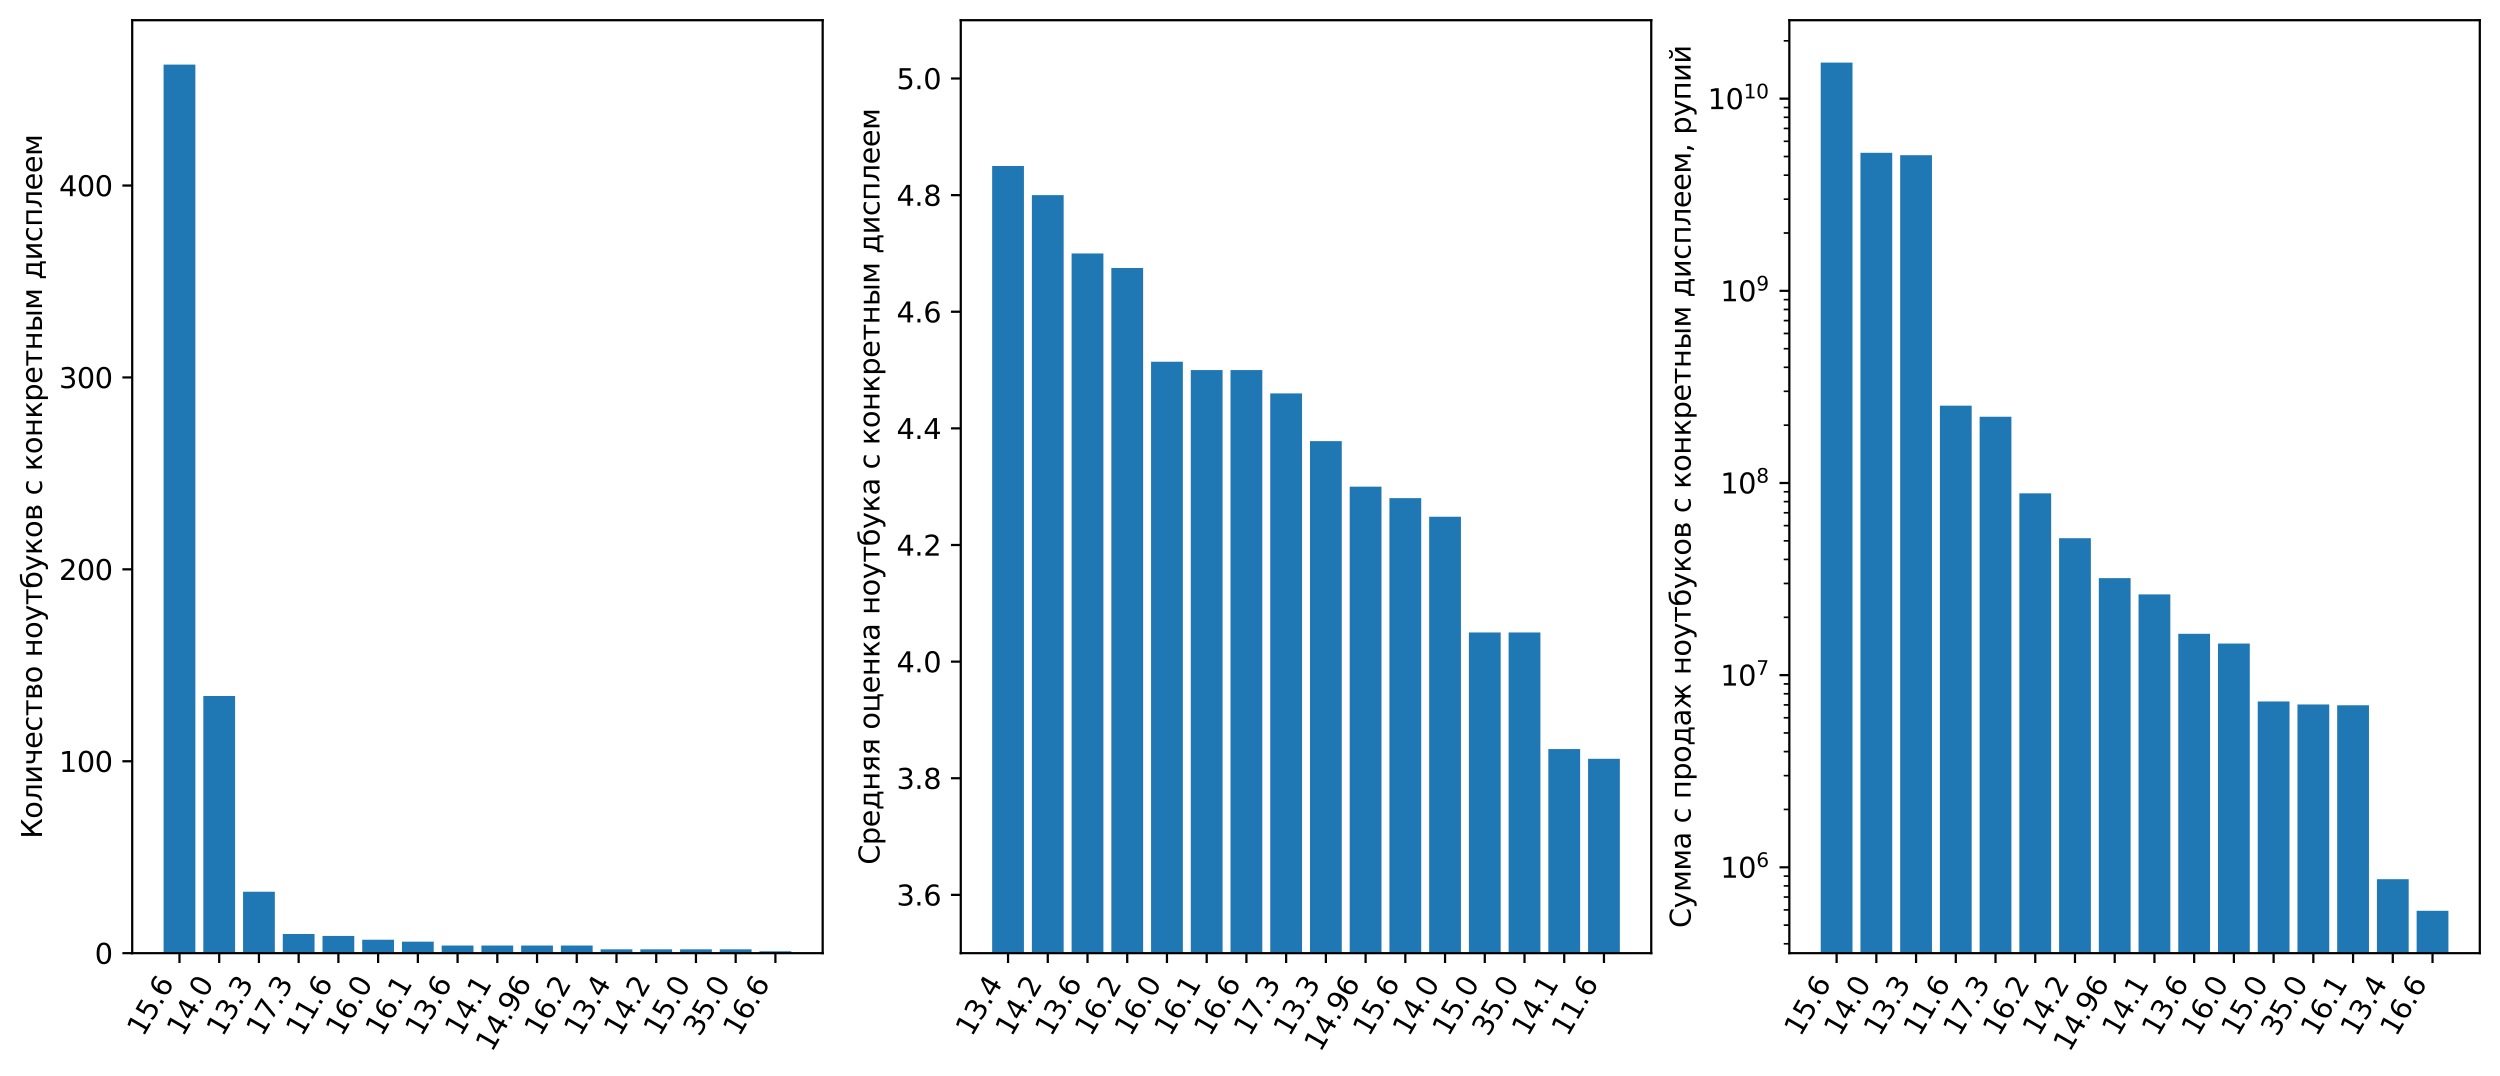 <?xml version="1.0" encoding="utf-8" standalone="no"?>
<!DOCTYPE svg PUBLIC "-//W3C//DTD SVG 1.1//EN"
  "http://www.w3.org/Graphics/SVG/1.1/DTD/svg11.dtd">
<svg xmlns:xlink="http://www.w3.org/1999/xlink" width="891.336pt" height="383.672pt" viewBox="0 0 891.336 383.672" xmlns="http://www.w3.org/2000/svg" version="1.1">
 <defs>
  <style type="text/css">*{stroke-linejoin: round; stroke-linecap: butt}</style>
 </defs>
 <g id="figure_1">
  <g id="patch_1">
   <path d="M 0 383.672 
L 891.336 383.672 
L 891.336 0 
L 0 0 
z
" style="fill: #ffffff"/>
  </g>
  <g id="axes_1">
   <g id="patch_2">
    <path d="M 47.136 339.84 
L 293.312 339.84 
L 293.312 7.2 
L 47.136 7.2 
z
" style="fill: #ffffff"/>
   </g>
   <g id="patch_3">
    <path d="M 58.326 339.84 
L 69.657 339.84 
L 69.657 23.04 
L 58.326 23.04 
z
" clip-path="url(#pa25ec8fb1b)" style="fill: #1f77b4"/>
   </g>
   <g id="patch_4">
    <path d="M 72.49 339.84 
L 83.822 339.84 
L 83.822 248.153 
L 72.49 248.153 
z
" clip-path="url(#pa25ec8fb1b)" style="fill: #1f77b4"/>
   </g>
   <g id="patch_5">
    <path d="M 86.654 339.84 
L 97.986 339.84 
L 97.986 317.945 
L 86.654 317.945 
z
" clip-path="url(#pa25ec8fb1b)" style="fill: #1f77b4"/>
   </g>
   <g id="patch_6">
    <path d="M 100.819 339.84 
L 112.15 339.84 
L 112.15 332.998 
L 100.819 332.998 
z
" clip-path="url(#pa25ec8fb1b)" style="fill: #1f77b4"/>
   </g>
   <g id="patch_7">
    <path d="M 114.983 339.84 
L 126.315 339.84 
L 126.315 333.682 
L 114.983 333.682 
z
" clip-path="url(#pa25ec8fb1b)" style="fill: #1f77b4"/>
   </g>
   <g id="patch_8">
    <path d="M 129.148 339.84 
L 140.479 339.84 
L 140.479 335.05 
L 129.148 335.05 
z
" clip-path="url(#pa25ec8fb1b)" style="fill: #1f77b4"/>
   </g>
   <g id="patch_9">
    <path d="M 143.312 339.84 
L 154.643 339.84 
L 154.643 335.735 
L 143.312 335.735 
z
" clip-path="url(#pa25ec8fb1b)" style="fill: #1f77b4"/>
   </g>
   <g id="patch_10">
    <path d="M 157.476 339.84 
L 168.808 339.84 
L 168.808 337.103 
L 157.476 337.103 
z
" clip-path="url(#pa25ec8fb1b)" style="fill: #1f77b4"/>
   </g>
   <g id="patch_11">
    <path d="M 171.641 339.84 
L 182.972 339.84 
L 182.972 337.103 
L 171.641 337.103 
z
" clip-path="url(#pa25ec8fb1b)" style="fill: #1f77b4"/>
   </g>
   <g id="patch_12">
    <path d="M 185.805 339.84 
L 197.136 339.84 
L 197.136 337.103 
L 185.805 337.103 
z
" clip-path="url(#pa25ec8fb1b)" style="fill: #1f77b4"/>
   </g>
   <g id="patch_13">
    <path d="M 199.969 339.84 
L 211.301 339.84 
L 211.301 337.103 
L 199.969 337.103 
z
" clip-path="url(#pa25ec8fb1b)" style="fill: #1f77b4"/>
   </g>
   <g id="patch_14">
    <path d="M 214.134 339.84 
L 225.465 339.84 
L 225.465 338.472 
L 214.134 338.472 
z
" clip-path="url(#pa25ec8fb1b)" style="fill: #1f77b4"/>
   </g>
   <g id="patch_15">
    <path d="M 228.298 339.84 
L 239.63 339.84 
L 239.63 338.472 
L 228.298 338.472 
z
" clip-path="url(#pa25ec8fb1b)" style="fill: #1f77b4"/>
   </g>
   <g id="patch_16">
    <path d="M 242.462 339.84 
L 253.794 339.84 
L 253.794 338.472 
L 242.462 338.472 
z
" clip-path="url(#pa25ec8fb1b)" style="fill: #1f77b4"/>
   </g>
   <g id="patch_17">
    <path d="M 256.627 339.84 
L 267.958 339.84 
L 267.958 338.472 
L 256.627 338.472 
z
" clip-path="url(#pa25ec8fb1b)" style="fill: #1f77b4"/>
   </g>
   <g id="patch_18">
    <path d="M 270.791 339.84 
L 282.123 339.84 
L 282.123 339.156 
L 270.791 339.156 
z
" clip-path="url(#pa25ec8fb1b)" style="fill: #1f77b4"/>
   </g>
   <g id="matplotlib.axis_1">
    <g id="xtick_1">
     <g id="line2d_1">
      <defs>
       <path id="me2202b792f" d="M 0 0 
L 0 3.5 
" style="stroke: #000000; stroke-width: 0.8"/>
      </defs>
      <g>
       <use xlink:href="#me2202b792f" x="63.992" y="339.84" style="stroke: #000000; stroke-width: 0.8"/>
      </g>
     </g>
     <g id="text_1">
      <!-- 15.6 -->
      <g transform="translate(51.058 369.922) rotate(-60) scale(0.1 -0.1)">
       <defs>
        <path id="DejaVuSans-31" d="M 794 531 
L 1825 531 
L 1825 4091 
L 703 3866 
L 703 4441 
L 1819 4666 
L 2450 4666 
L 2450 531 
L 3481 531 
L 3481 0 
L 794 0 
L 794 531 
z
" transform="scale(0.016)"/>
        <path id="DejaVuSans-35" d="M 691 4666 
L 3169 4666 
L 3169 4134 
L 1269 4134 
L 1269 2991 
Q 1406 3038 1543 3061 
Q 1681 3084 1819 3084 
Q 2600 3084 3056 2656 
Q 3513 2228 3513 1497 
Q 3513 744 3044 326 
Q 2575 -91 1722 -91 
Q 1428 -91 1123 -41 
Q 819 9 494 109 
L 494 744 
Q 775 591 1075 516 
Q 1375 441 1709 441 
Q 2250 441 2565 725 
Q 2881 1009 2881 1497 
Q 2881 1984 2565 2268 
Q 2250 2553 1709 2553 
Q 1456 2553 1204 2497 
Q 953 2441 691 2322 
L 691 4666 
z
" transform="scale(0.016)"/>
        <path id="DejaVuSans-2e" d="M 684 794 
L 1344 794 
L 1344 0 
L 684 0 
L 684 794 
z
" transform="scale(0.016)"/>
        <path id="DejaVuSans-36" d="M 2113 2584 
Q 1688 2584 1439 2293 
Q 1191 2003 1191 1497 
Q 1191 994 1439 701 
Q 1688 409 2113 409 
Q 2538 409 2786 701 
Q 3034 994 3034 1497 
Q 3034 2003 2786 2293 
Q 2538 2584 2113 2584 
z
M 3366 4563 
L 3366 3988 
Q 3128 4100 2886 4159 
Q 2644 4219 2406 4219 
Q 1781 4219 1451 3797 
Q 1122 3375 1075 2522 
Q 1259 2794 1537 2939 
Q 1816 3084 2150 3084 
Q 2853 3084 3261 2657 
Q 3669 2231 3669 1497 
Q 3669 778 3244 343 
Q 2819 -91 2113 -91 
Q 1303 -91 875 529 
Q 447 1150 447 2328 
Q 447 3434 972 4092 
Q 1497 4750 2381 4750 
Q 2619 4750 2861 4703 
Q 3103 4656 3366 4563 
z
" transform="scale(0.016)"/>
       </defs>
       <use xlink:href="#DejaVuSans-31"/>
       <use xlink:href="#DejaVuSans-35" x="63.623"/>
       <use xlink:href="#DejaVuSans-2e" x="127.246"/>
       <use xlink:href="#DejaVuSans-36" x="159.033"/>
      </g>
     </g>
    </g>
    <g id="xtick_2">
     <g id="line2d_2">
      <g>
       <use xlink:href="#me2202b792f" x="78.156" y="339.84" style="stroke: #000000; stroke-width: 0.8"/>
      </g>
     </g>
     <g id="text_2">
      <!-- 14.0 -->
      <g transform="translate(65.222 369.922) rotate(-60) scale(0.1 -0.1)">
       <defs>
        <path id="DejaVuSans-34" d="M 2419 4116 
L 825 1625 
L 2419 1625 
L 2419 4116 
z
M 2253 4666 
L 3047 4666 
L 3047 1625 
L 3713 1625 
L 3713 1100 
L 3047 1100 
L 3047 0 
L 2419 0 
L 2419 1100 
L 313 1100 
L 313 1709 
L 2253 4666 
z
" transform="scale(0.016)"/>
        <path id="DejaVuSans-30" d="M 2034 4250 
Q 1547 4250 1301 3770 
Q 1056 3291 1056 2328 
Q 1056 1369 1301 889 
Q 1547 409 2034 409 
Q 2525 409 2770 889 
Q 3016 1369 3016 2328 
Q 3016 3291 2770 3770 
Q 2525 4250 2034 4250 
z
M 2034 4750 
Q 2819 4750 3233 4129 
Q 3647 3509 3647 2328 
Q 3647 1150 3233 529 
Q 2819 -91 2034 -91 
Q 1250 -91 836 529 
Q 422 1150 422 2328 
Q 422 3509 836 4129 
Q 1250 4750 2034 4750 
z
" transform="scale(0.016)"/>
       </defs>
       <use xlink:href="#DejaVuSans-31"/>
       <use xlink:href="#DejaVuSans-34" x="63.623"/>
       <use xlink:href="#DejaVuSans-2e" x="127.246"/>
       <use xlink:href="#DejaVuSans-30" x="159.033"/>
      </g>
     </g>
    </g>
    <g id="xtick_3">
     <g id="line2d_3">
      <g>
       <use xlink:href="#me2202b792f" x="92.32" y="339.84" style="stroke: #000000; stroke-width: 0.8"/>
      </g>
     </g>
     <g id="text_3">
      <!-- 13.3 -->
      <g transform="translate(79.386 369.922) rotate(-60) scale(0.1 -0.1)">
       <defs>
        <path id="DejaVuSans-33" d="M 2597 2516 
Q 3050 2419 3304 2112 
Q 3559 1806 3559 1356 
Q 3559 666 3084 287 
Q 2609 -91 1734 -91 
Q 1441 -91 1130 -33 
Q 819 25 488 141 
L 488 750 
Q 750 597 1062 519 
Q 1375 441 1716 441 
Q 2309 441 2620 675 
Q 2931 909 2931 1356 
Q 2931 1769 2642 2001 
Q 2353 2234 1838 2234 
L 1294 2234 
L 1294 2753 
L 1863 2753 
Q 2328 2753 2575 2939 
Q 2822 3125 2822 3475 
Q 2822 3834 2567 4026 
Q 2313 4219 1838 4219 
Q 1578 4219 1281 4162 
Q 984 4106 628 3988 
L 628 4550 
Q 988 4650 1302 4700 
Q 1616 4750 1894 4750 
Q 2613 4750 3031 4423 
Q 3450 4097 3450 3541 
Q 3450 3153 3228 2886 
Q 3006 2619 2597 2516 
z
" transform="scale(0.016)"/>
       </defs>
       <use xlink:href="#DejaVuSans-31"/>
       <use xlink:href="#DejaVuSans-33" x="63.623"/>
       <use xlink:href="#DejaVuSans-2e" x="127.246"/>
       <use xlink:href="#DejaVuSans-33" x="159.033"/>
      </g>
     </g>
    </g>
    <g id="xtick_4">
     <g id="line2d_4">
      <g>
       <use xlink:href="#me2202b792f" x="106.485" y="339.84" style="stroke: #000000; stroke-width: 0.8"/>
      </g>
     </g>
     <g id="text_4">
      <!-- 17.3 -->
      <g transform="translate(93.551 369.922) rotate(-60) scale(0.1 -0.1)">
       <defs>
        <path id="DejaVuSans-37" d="M 525 4666 
L 3525 4666 
L 3525 4397 
L 1831 0 
L 1172 0 
L 2766 4134 
L 525 4134 
L 525 4666 
z
" transform="scale(0.016)"/>
       </defs>
       <use xlink:href="#DejaVuSans-31"/>
       <use xlink:href="#DejaVuSans-37" x="63.623"/>
       <use xlink:href="#DejaVuSans-2e" x="127.246"/>
       <use xlink:href="#DejaVuSans-33" x="159.033"/>
      </g>
     </g>
    </g>
    <g id="xtick_5">
     <g id="line2d_5">
      <g>
       <use xlink:href="#me2202b792f" x="120.649" y="339.84" style="stroke: #000000; stroke-width: 0.8"/>
      </g>
     </g>
     <g id="text_5">
      <!-- 11.6 -->
      <g transform="translate(107.715 369.922) rotate(-60) scale(0.1 -0.1)">
       <use xlink:href="#DejaVuSans-31"/>
       <use xlink:href="#DejaVuSans-31" x="63.623"/>
       <use xlink:href="#DejaVuSans-2e" x="127.246"/>
       <use xlink:href="#DejaVuSans-36" x="159.033"/>
      </g>
     </g>
    </g>
    <g id="xtick_6">
     <g id="line2d_6">
      <g>
       <use xlink:href="#me2202b792f" x="134.813" y="339.84" style="stroke: #000000; stroke-width: 0.8"/>
      </g>
     </g>
     <g id="text_6">
      <!-- 16.0 -->
      <g transform="translate(121.879 369.922) rotate(-60) scale(0.1 -0.1)">
       <use xlink:href="#DejaVuSans-31"/>
       <use xlink:href="#DejaVuSans-36" x="63.623"/>
       <use xlink:href="#DejaVuSans-2e" x="127.246"/>
       <use xlink:href="#DejaVuSans-30" x="159.033"/>
      </g>
     </g>
    </g>
    <g id="xtick_7">
     <g id="line2d_7">
      <g>
       <use xlink:href="#me2202b792f" x="148.978" y="339.84" style="stroke: #000000; stroke-width: 0.8"/>
      </g>
     </g>
     <g id="text_7">
      <!-- 16.1 -->
      <g transform="translate(136.044 369.922) rotate(-60) scale(0.1 -0.1)">
       <use xlink:href="#DejaVuSans-31"/>
       <use xlink:href="#DejaVuSans-36" x="63.623"/>
       <use xlink:href="#DejaVuSans-2e" x="127.246"/>
       <use xlink:href="#DejaVuSans-31" x="159.033"/>
      </g>
     </g>
    </g>
    <g id="xtick_8">
     <g id="line2d_8">
      <g>
       <use xlink:href="#me2202b792f" x="163.142" y="339.84" style="stroke: #000000; stroke-width: 0.8"/>
      </g>
     </g>
     <g id="text_8">
      <!-- 13.6 -->
      <g transform="translate(150.208 369.922) rotate(-60) scale(0.1 -0.1)">
       <use xlink:href="#DejaVuSans-31"/>
       <use xlink:href="#DejaVuSans-33" x="63.623"/>
       <use xlink:href="#DejaVuSans-2e" x="127.246"/>
       <use xlink:href="#DejaVuSans-36" x="159.033"/>
      </g>
     </g>
    </g>
    <g id="xtick_9">
     <g id="line2d_9">
      <g>
       <use xlink:href="#me2202b792f" x="177.306" y="339.84" style="stroke: #000000; stroke-width: 0.8"/>
      </g>
     </g>
     <g id="text_9">
      <!-- 14.1 -->
      <g transform="translate(164.372 369.922) rotate(-60) scale(0.1 -0.1)">
       <use xlink:href="#DejaVuSans-31"/>
       <use xlink:href="#DejaVuSans-34" x="63.623"/>
       <use xlink:href="#DejaVuSans-2e" x="127.246"/>
       <use xlink:href="#DejaVuSans-31" x="159.033"/>
      </g>
     </g>
    </g>
    <g id="xtick_10">
     <g id="line2d_10">
      <g>
       <use xlink:href="#me2202b792f" x="191.471" y="339.84" style="stroke: #000000; stroke-width: 0.8"/>
      </g>
     </g>
     <g id="text_10">
      <!-- 14.96 -->
      <g transform="translate(175.356 375.432) rotate(-60) scale(0.1 -0.1)">
       <defs>
        <path id="DejaVuSans-39" d="M 703 97 
L 703 672 
Q 941 559 1184 500 
Q 1428 441 1663 441 
Q 2288 441 2617 861 
Q 2947 1281 2994 2138 
Q 2813 1869 2534 1725 
Q 2256 1581 1919 1581 
Q 1219 1581 811 2004 
Q 403 2428 403 3163 
Q 403 3881 828 4315 
Q 1253 4750 1959 4750 
Q 2769 4750 3195 4129 
Q 3622 3509 3622 2328 
Q 3622 1225 3098 567 
Q 2575 -91 1691 -91 
Q 1453 -91 1209 -44 
Q 966 3 703 97 
z
M 1959 2075 
Q 2384 2075 2632 2365 
Q 2881 2656 2881 3163 
Q 2881 3666 2632 3958 
Q 2384 4250 1959 4250 
Q 1534 4250 1286 3958 
Q 1038 3666 1038 3163 
Q 1038 2656 1286 2365 
Q 1534 2075 1959 2075 
z
" transform="scale(0.016)"/>
       </defs>
       <use xlink:href="#DejaVuSans-31"/>
       <use xlink:href="#DejaVuSans-34" x="63.623"/>
       <use xlink:href="#DejaVuSans-2e" x="127.246"/>
       <use xlink:href="#DejaVuSans-39" x="159.033"/>
       <use xlink:href="#DejaVuSans-36" x="222.656"/>
      </g>
     </g>
    </g>
    <g id="xtick_11">
     <g id="line2d_11">
      <g>
       <use xlink:href="#me2202b792f" x="205.635" y="339.84" style="stroke: #000000; stroke-width: 0.8"/>
      </g>
     </g>
     <g id="text_11">
      <!-- 16.2 -->
      <g transform="translate(192.701 369.922) rotate(-60) scale(0.1 -0.1)">
       <defs>
        <path id="DejaVuSans-32" d="M 1228 531 
L 3431 531 
L 3431 0 
L 469 0 
L 469 531 
Q 828 903 1448 1529 
Q 2069 2156 2228 2338 
Q 2531 2678 2651 2914 
Q 2772 3150 2772 3378 
Q 2772 3750 2511 3984 
Q 2250 4219 1831 4219 
Q 1534 4219 1204 4116 
Q 875 4013 500 3803 
L 500 4441 
Q 881 4594 1212 4672 
Q 1544 4750 1819 4750 
Q 2544 4750 2975 4387 
Q 3406 4025 3406 3419 
Q 3406 3131 3298 2873 
Q 3191 2616 2906 2266 
Q 2828 2175 2409 1742 
Q 1991 1309 1228 531 
z
" transform="scale(0.016)"/>
       </defs>
       <use xlink:href="#DejaVuSans-31"/>
       <use xlink:href="#DejaVuSans-36" x="63.623"/>
       <use xlink:href="#DejaVuSans-2e" x="127.246"/>
       <use xlink:href="#DejaVuSans-32" x="159.033"/>
      </g>
     </g>
    </g>
    <g id="xtick_12">
     <g id="line2d_12">
      <g>
       <use xlink:href="#me2202b792f" x="219.799" y="339.84" style="stroke: #000000; stroke-width: 0.8"/>
      </g>
     </g>
     <g id="text_12">
      <!-- 13.4 -->
      <g transform="translate(206.866 369.922) rotate(-60) scale(0.1 -0.1)">
       <use xlink:href="#DejaVuSans-31"/>
       <use xlink:href="#DejaVuSans-33" x="63.623"/>
       <use xlink:href="#DejaVuSans-2e" x="127.246"/>
       <use xlink:href="#DejaVuSans-34" x="159.033"/>
      </g>
     </g>
    </g>
    <g id="xtick_13">
     <g id="line2d_13">
      <g>
       <use xlink:href="#me2202b792f" x="233.964" y="339.84" style="stroke: #000000; stroke-width: 0.8"/>
      </g>
     </g>
     <g id="text_13">
      <!-- 14.2 -->
      <g transform="translate(221.03 369.922) rotate(-60) scale(0.1 -0.1)">
       <use xlink:href="#DejaVuSans-31"/>
       <use xlink:href="#DejaVuSans-34" x="63.623"/>
       <use xlink:href="#DejaVuSans-2e" x="127.246"/>
       <use xlink:href="#DejaVuSans-32" x="159.033"/>
      </g>
     </g>
    </g>
    <g id="xtick_14">
     <g id="line2d_14">
      <g>
       <use xlink:href="#me2202b792f" x="248.128" y="339.84" style="stroke: #000000; stroke-width: 0.8"/>
      </g>
     </g>
     <g id="text_14">
      <!-- 15.0 -->
      <g transform="translate(235.194 369.922) rotate(-60) scale(0.1 -0.1)">
       <use xlink:href="#DejaVuSans-31"/>
       <use xlink:href="#DejaVuSans-35" x="63.623"/>
       <use xlink:href="#DejaVuSans-2e" x="127.246"/>
       <use xlink:href="#DejaVuSans-30" x="159.033"/>
      </g>
     </g>
    </g>
    <g id="xtick_15">
     <g id="line2d_15">
      <g>
       <use xlink:href="#me2202b792f" x="262.292" y="339.84" style="stroke: #000000; stroke-width: 0.8"/>
      </g>
     </g>
     <g id="text_15">
      <!-- 35.0 -->
      <g transform="translate(249.359 369.922) rotate(-60) scale(0.1 -0.1)">
       <use xlink:href="#DejaVuSans-33"/>
       <use xlink:href="#DejaVuSans-35" x="63.623"/>
       <use xlink:href="#DejaVuSans-2e" x="127.246"/>
       <use xlink:href="#DejaVuSans-30" x="159.033"/>
      </g>
     </g>
    </g>
    <g id="xtick_16">
     <g id="line2d_16">
      <g>
       <use xlink:href="#me2202b792f" x="276.457" y="339.84" style="stroke: #000000; stroke-width: 0.8"/>
      </g>
     </g>
     <g id="text_16">
      <!-- 16.6 -->
      <g transform="translate(263.523 369.922) rotate(-60) scale(0.1 -0.1)">
       <use xlink:href="#DejaVuSans-31"/>
       <use xlink:href="#DejaVuSans-36" x="63.623"/>
       <use xlink:href="#DejaVuSans-2e" x="127.246"/>
       <use xlink:href="#DejaVuSans-36" x="159.033"/>
      </g>
     </g>
    </g>
   </g>
   <g id="matplotlib.axis_2">
    <g id="ytick_1">
     <g id="line2d_17">
      <defs>
       <path id="m2e088d9736" d="M 0 0 
L -3.5 0 
" style="stroke: #000000; stroke-width: 0.8"/>
      </defs>
      <g>
       <use xlink:href="#m2e088d9736" x="47.136" y="339.84" style="stroke: #000000; stroke-width: 0.8"/>
      </g>
     </g>
     <g id="text_17">
      <!-- 0 -->
      <g transform="translate(33.773 343.639) scale(0.1 -0.1)">
       <use xlink:href="#DejaVuSans-30"/>
      </g>
     </g>
    </g>
    <g id="ytick_2">
     <g id="line2d_18">
      <g>
       <use xlink:href="#m2e088d9736" x="47.136" y="271.417" style="stroke: #000000; stroke-width: 0.8"/>
      </g>
     </g>
     <g id="text_18">
      <!-- 100 -->
      <g transform="translate(21.048 275.216) scale(0.1 -0.1)">
       <use xlink:href="#DejaVuSans-31"/>
       <use xlink:href="#DejaVuSans-30" x="63.623"/>
       <use xlink:href="#DejaVuSans-30" x="127.246"/>
      </g>
     </g>
    </g>
    <g id="ytick_3">
     <g id="line2d_19">
      <g>
       <use xlink:href="#m2e088d9736" x="47.136" y="202.993" style="stroke: #000000; stroke-width: 0.8"/>
      </g>
     </g>
     <g id="text_19">
      <!-- 200 -->
      <g transform="translate(21.048 206.793) scale(0.1 -0.1)">
       <use xlink:href="#DejaVuSans-32"/>
       <use xlink:href="#DejaVuSans-30" x="63.623"/>
       <use xlink:href="#DejaVuSans-30" x="127.246"/>
      </g>
     </g>
    </g>
    <g id="ytick_4">
     <g id="line2d_20">
      <g>
       <use xlink:href="#m2e088d9736" x="47.136" y="134.57" style="stroke: #000000; stroke-width: 0.8"/>
      </g>
     </g>
     <g id="text_20">
      <!-- 300 -->
      <g transform="translate(21.048 138.369) scale(0.1 -0.1)">
       <use xlink:href="#DejaVuSans-33"/>
       <use xlink:href="#DejaVuSans-30" x="63.623"/>
       <use xlink:href="#DejaVuSans-30" x="127.246"/>
      </g>
     </g>
    </g>
    <g id="ytick_5">
     <g id="line2d_21">
      <g>
       <use xlink:href="#m2e088d9736" x="47.136" y="66.147" style="stroke: #000000; stroke-width: 0.8"/>
      </g>
     </g>
     <g id="text_21">
      <!-- 400 -->
      <g transform="translate(21.048 69.946) scale(0.1 -0.1)">
       <use xlink:href="#DejaVuSans-34"/>
       <use xlink:href="#DejaVuSans-30" x="63.623"/>
       <use xlink:href="#DejaVuSans-30" x="127.246"/>
      </g>
     </g>
    </g>
    <g id="text_22">
     <!-- Количество ноутбуков с конкретным дисплеем -->
     <g transform="translate(14.969 299.014) rotate(-90) scale(0.1 -0.1)">
      <defs>
       <path id="DejaVuSans-41a" d="M 628 4666 
L 1259 4666 
L 1259 2359 
L 3516 4666 
L 4325 4666 
L 2522 2822 
L 4419 0 
L 3731 0 
L 2113 2403 
L 1259 1531 
L 1259 0 
L 628 0 
L 628 4666 
z
" transform="scale(0.016)"/>
       <path id="DejaVuSans-43e" d="M 1959 3097 
Q 1497 3097 1228 2736 
Q 959 2375 959 1747 
Q 959 1119 1226 758 
Q 1494 397 1959 397 
Q 2419 397 2687 759 
Q 2956 1122 2956 1747 
Q 2956 2369 2687 2733 
Q 2419 3097 1959 3097 
z
M 1959 3584 
Q 2709 3584 3137 3096 
Q 3566 2609 3566 1747 
Q 3566 888 3137 398 
Q 2709 -91 1959 -91 
Q 1206 -91 779 398 
Q 353 888 353 1747 
Q 353 2609 779 3096 
Q 1206 3584 1959 3584 
z
" transform="scale(0.016)"/>
       <path id="DejaVuSans-43b" d="M 238 0 
L 238 478 
Q 806 566 981 959 
Q 1194 1513 1194 2928 
L 1194 3500 
L 3559 3500 
L 3559 0 
L 2984 0 
L 2984 3041 
L 1769 3041 
L 1769 2694 
Q 1769 1344 1494 738 
Q 1200 91 238 0 
z
" transform="scale(0.016)"/>
       <path id="DejaVuSans-438" d="M 3578 3500 
L 3578 0 
L 3006 0 
L 3006 2809 
L 1319 0 
L 581 0 
L 581 3500 
L 1153 3500 
L 1153 697 
L 2838 3500 
L 3578 3500 
z
" transform="scale(0.016)"/>
       <path id="DejaVuSans-447" d="M 2625 0 
L 2625 1472 
L 1553 1472 
Q 1075 1472 756 1769 
Q 469 2038 469 2613 
L 469 3500 
L 1044 3500 
L 1044 2666 
Q 1044 2300 1206 2116 
Q 1372 1931 1697 1931 
L 2625 1931 
L 2625 3500 
L 3200 3500 
L 3200 0 
L 2625 0 
z
" transform="scale(0.016)"/>
       <path id="DejaVuSans-435" d="M 3597 1894 
L 3597 1613 
L 953 1613 
Q 991 1019 1311 708 
Q 1631 397 2203 397 
Q 2534 397 2845 478 
Q 3156 559 3463 722 
L 3463 178 
Q 3153 47 2828 -22 
Q 2503 -91 2169 -91 
Q 1331 -91 842 396 
Q 353 884 353 1716 
Q 353 2575 817 3079 
Q 1281 3584 2069 3584 
Q 2775 3584 3186 3129 
Q 3597 2675 3597 1894 
z
M 3022 2063 
Q 3016 2534 2758 2815 
Q 2500 3097 2075 3097 
Q 1594 3097 1305 2825 
Q 1016 2553 972 2059 
L 3022 2063 
z
" transform="scale(0.016)"/>
       <path id="DejaVuSans-441" d="M 3122 3366 
L 3122 2828 
Q 2878 2963 2633 3030 
Q 2388 3097 2138 3097 
Q 1578 3097 1268 2742 
Q 959 2388 959 1747 
Q 959 1106 1268 751 
Q 1578 397 2138 397 
Q 2388 397 2633 464 
Q 2878 531 3122 666 
L 3122 134 
Q 2881 22 2623 -34 
Q 2366 -91 2075 -91 
Q 1284 -91 818 406 
Q 353 903 353 1747 
Q 353 2603 823 3093 
Q 1294 3584 2113 3584 
Q 2378 3584 2631 3529 
Q 2884 3475 3122 3366 
z
" transform="scale(0.016)"/>
       <path id="DejaVuSans-442" d="M 188 3500 
L 3541 3500 
L 3541 3041 
L 2147 3041 
L 2147 0 
L 1581 0 
L 1581 3041 
L 188 3041 
L 188 3500 
z
" transform="scale(0.016)"/>
       <path id="DejaVuSans-432" d="M 1156 1613 
L 1156 459 
L 1975 459 
Q 2369 459 2575 607 
Q 2781 756 2781 1038 
Q 2781 1319 2575 1466 
Q 2369 1613 1975 1613 
L 1156 1613 
z
M 1156 3041 
L 1156 2072 
L 1913 2072 
Q 2238 2072 2444 2201 
Q 2650 2331 2650 2563 
Q 2650 2794 2444 2917 
Q 2238 3041 1913 3041 
L 1156 3041 
z
M 581 3500 
L 1950 3500 
Q 2566 3500 2897 3275 
Q 3228 3050 3228 2634 
Q 3228 2313 3059 2123 
Q 2891 1934 2559 1888 
Q 2956 1813 3175 1575 
Q 3394 1338 3394 981 
Q 3394 513 3033 256 
Q 2672 0 2003 0 
L 581 0 
L 581 3500 
z
" transform="scale(0.016)"/>
       <path id="DejaVuSans-20" transform="scale(0.016)"/>
       <path id="DejaVuSans-43d" d="M 581 3500 
L 1159 3500 
L 1159 2072 
L 3025 2072 
L 3025 3500 
L 3603 3500 
L 3603 0 
L 3025 0 
L 3025 1613 
L 1159 1613 
L 1159 0 
L 581 0 
L 581 3500 
z
" transform="scale(0.016)"/>
       <path id="DejaVuSans-443" d="M 2059 -325 
Q 1816 -950 1584 -1140 
Q 1353 -1331 966 -1331 
L 506 -1331 
L 506 -850 
L 844 -850 
Q 1081 -850 1212 -737 
Q 1344 -625 1503 -206 
L 1606 56 
L 191 3500 
L 800 3500 
L 1894 763 
L 2988 3500 
L 3597 3500 
L 2059 -325 
z
" transform="scale(0.016)"/>
       <path id="DejaVuSans-431" d="M 1991 3584 
Q 2741 3584 3169 3096 
Q 3597 2609 3597 1747 
Q 3597 888 3169 398 
Q 2741 -91 1991 -91 
Q 1238 -91 822 384 
Q 406 859 384 1747 
L 366 2463 
Q 350 2834 350 2963 
Q 350 3463 531 3831 
Q 816 4409 1308 4659 
Q 1800 4909 2625 4916 
Q 3006 4919 3175 4972 
L 3334 4516 
Q 3181 4453 3041 4450 
L 2259 4397 
Q 1866 4369 1628 4231 
Q 1006 3866 947 3388 
L 925 3213 
Q 1331 3584 1991 3584 
z
M 1991 3097 
Q 1528 3097 1259 2736 
Q 991 2375 991 1747 
Q 991 1119 1258 758 
Q 1525 397 1991 397 
Q 2450 397 2719 759 
Q 2988 1122 2988 1747 
Q 2988 2369 2719 2733 
Q 2450 3097 1991 3097 
z
" transform="scale(0.016)"/>
       <path id="DejaVuSans-43a" d="M 581 3500 
L 1153 3500 
L 1153 1856 
L 2775 3500 
L 3481 3500 
L 2144 2147 
L 3653 0 
L 3009 0 
L 1769 1766 
L 1153 1141 
L 1153 0 
L 581 0 
L 581 3500 
z
" transform="scale(0.016)"/>
       <path id="DejaVuSans-440" d="M 1159 525 
L 1159 -1331 
L 581 -1331 
L 581 3500 
L 1159 3500 
L 1159 2969 
Q 1341 3281 1617 3432 
Q 1894 3584 2278 3584 
Q 2916 3584 3314 3078 
Q 3713 2572 3713 1747 
Q 3713 922 3314 415 
Q 2916 -91 2278 -91 
Q 1894 -91 1617 61 
Q 1341 213 1159 525 
z
M 3116 1747 
Q 3116 2381 2855 2742 
Q 2594 3103 2138 3103 
Q 1681 3103 1420 2742 
Q 1159 2381 1159 1747 
Q 1159 1113 1420 752 
Q 1681 391 2138 391 
Q 2594 391 2855 752 
Q 3116 1113 3116 1747 
z
" transform="scale(0.016)"/>
       <path id="DejaVuSans-44b" d="M 3907 3500 
L 4482 3500 
L 4482 0 
L 3907 0 
L 3907 3500 
z
M 4195 3584 
L 4195 3584 
z
M 2781 1038 
Q 2781 1319 2576 1466 
Q 2372 1613 1978 1613 
L 1159 1613 
L 1159 459 
L 1978 459 
Q 2372 459 2576 607 
Q 2781 756 2781 1038 
z
M 581 3500 
L 1159 3500 
L 1159 2072 
L 2003 2072 
Q 2672 2072 3033 1817 
Q 3394 1563 3394 1038 
Q 3394 513 3033 256 
Q 2672 0 2003 0 
L 581 0 
L 581 3500 
z
" transform="scale(0.016)"/>
       <path id="DejaVuSans-43c" d="M 581 3500 
L 1422 3500 
L 2416 1156 
L 3413 3500 
L 4247 3500 
L 4247 0 
L 3669 0 
L 3669 2950 
L 2703 672 
L 2128 672 
L 1159 2950 
L 1159 0 
L 581 0 
L 581 3500 
z
" transform="scale(0.016)"/>
       <path id="DejaVuSans-434" d="M 1384 459 
L 3053 459 
L 3053 3041 
L 1844 3041 
L 1844 2603 
Q 1844 1316 1475 628 
L 1384 459 
z
M 550 459 
Q 834 584 959 850 
Q 1266 1509 1266 2838 
L 1266 3500 
L 3631 3500 
L 3631 459 
L 4091 459 
L 4091 -884 
L 3631 -884 
L 3631 0 
L 794 0 
L 794 -884 
L 334 -884 
L 334 459 
L 550 459 
z
" transform="scale(0.016)"/>
       <path id="DejaVuSans-43f" d="M 3603 3500 
L 3603 0 
L 3025 0 
L 3025 3041 
L 1159 3041 
L 1159 0 
L 581 0 
L 581 3500 
L 3603 3500 
z
" transform="scale(0.016)"/>
      </defs>
      <use xlink:href="#DejaVuSans-41a"/>
      <use xlink:href="#DejaVuSans-43e" x="70.996"/>
      <use xlink:href="#DejaVuSans-43b" x="132.178"/>
      <use xlink:href="#DejaVuSans-438" x="196.094"/>
      <use xlink:href="#DejaVuSans-447" x="261.084"/>
      <use xlink:href="#DejaVuSans-435" x="320.166"/>
      <use xlink:href="#DejaVuSans-441" x="381.689"/>
      <use xlink:href="#DejaVuSans-442" x="436.67"/>
      <use xlink:href="#DejaVuSans-432" x="494.922"/>
      <use xlink:href="#DejaVuSans-43e" x="553.857"/>
      <use xlink:href="#DejaVuSans-20" x="615.039"/>
      <use xlink:href="#DejaVuSans-43d" x="646.826"/>
      <use xlink:href="#DejaVuSans-43e" x="712.207"/>
      <use xlink:href="#DejaVuSans-443" x="773.389"/>
      <use xlink:href="#DejaVuSans-442" x="832.568"/>
      <use xlink:href="#DejaVuSans-431" x="890.82"/>
      <use xlink:href="#DejaVuSans-443" x="952.49"/>
      <use xlink:href="#DejaVuSans-43a" x="1011.67"/>
      <use xlink:href="#DejaVuSans-43e" x="1072.07"/>
      <use xlink:href="#DejaVuSans-432" x="1133.252"/>
      <use xlink:href="#DejaVuSans-20" x="1192.188"/>
      <use xlink:href="#DejaVuSans-441" x="1223.975"/>
      <use xlink:href="#DejaVuSans-20" x="1278.955"/>
      <use xlink:href="#DejaVuSans-43a" x="1310.742"/>
      <use xlink:href="#DejaVuSans-43e" x="1371.143"/>
      <use xlink:href="#DejaVuSans-43d" x="1432.324"/>
      <use xlink:href="#DejaVuSans-43a" x="1497.705"/>
      <use xlink:href="#DejaVuSans-440" x="1558.105"/>
      <use xlink:href="#DejaVuSans-435" x="1621.582"/>
      <use xlink:href="#DejaVuSans-442" x="1683.105"/>
      <use xlink:href="#DejaVuSans-43d" x="1741.357"/>
      <use xlink:href="#DejaVuSans-44b" x="1806.738"/>
      <use xlink:href="#DejaVuSans-43c" x="1885.693"/>
      <use xlink:href="#DejaVuSans-20" x="1961.133"/>
      <use xlink:href="#DejaVuSans-434" x="1992.92"/>
      <use xlink:href="#DejaVuSans-438" x="2062.061"/>
      <use xlink:href="#DejaVuSans-441" x="2127.051"/>
      <use xlink:href="#DejaVuSans-43f" x="2182.031"/>
      <use xlink:href="#DejaVuSans-43b" x="2247.412"/>
      <use xlink:href="#DejaVuSans-435" x="2311.328"/>
      <use xlink:href="#DejaVuSans-435" x="2372.852"/>
      <use xlink:href="#DejaVuSans-43c" x="2434.375"/>
     </g>
    </g>
   </g>
   <g id="patch_19">
    <path d="M 47.136 339.84 
L 47.136 7.2 
" style="fill: none; stroke: #000000; stroke-width: 0.8; stroke-linejoin: miter; stroke-linecap: square"/>
   </g>
   <g id="patch_20">
    <path d="M 293.312 339.84 
L 293.312 7.2 
" style="fill: none; stroke: #000000; stroke-width: 0.8; stroke-linejoin: miter; stroke-linecap: square"/>
   </g>
   <g id="patch_21">
    <path d="M 47.136 339.84 
L 293.312 339.84 
" style="fill: none; stroke: #000000; stroke-width: 0.8; stroke-linejoin: miter; stroke-linecap: square"/>
   </g>
   <g id="patch_22">
    <path d="M 47.136 7.2 
L 293.312 7.2 
" style="fill: none; stroke: #000000; stroke-width: 0.8; stroke-linejoin: miter; stroke-linecap: square"/>
   </g>
  </g>
  <g id="axes_2">
   <g id="patch_23">
    <path d="M 342.548 339.84 
L 588.724 339.84 
L 588.724 7.2 
L 342.548 7.2 
z
" style="fill: #ffffff"/>
   </g>
   <g id="patch_24">
    <path d="M 353.738 1067.49 
L 365.069 1067.49 
L 365.069 59.175 
L 353.738 59.175 
z
" clip-path="url(#p9b651ff7fc)" style="fill: #1f77b4"/>
   </g>
   <g id="patch_25">
    <path d="M 367.902 1067.49 
L 379.233 1067.49 
L 379.233 69.57 
L 367.902 69.57 
z
" clip-path="url(#p9b651ff7fc)" style="fill: #1f77b4"/>
   </g>
   <g id="patch_26">
    <path d="M 382.066 1067.49 
L 393.398 1067.49 
L 393.398 90.36 
L 382.066 90.36 
z
" clip-path="url(#p9b651ff7fc)" style="fill: #1f77b4"/>
   </g>
   <g id="patch_27">
    <path d="M 396.231 1067.49 
L 407.562 1067.49 
L 407.562 95.558 
L 396.231 95.558 
z
" clip-path="url(#p9b651ff7fc)" style="fill: #1f77b4"/>
   </g>
   <g id="patch_28">
    <path d="M 410.395 1067.49 
L 421.726 1067.49 
L 421.726 128.97 
L 410.395 128.97 
z
" clip-path="url(#p9b651ff7fc)" style="fill: #1f77b4"/>
   </g>
   <g id="patch_29">
    <path d="M 424.559 1067.49 
L 435.891 1067.49 
L 435.891 131.94 
L 424.559 131.94 
z
" clip-path="url(#p9b651ff7fc)" style="fill: #1f77b4"/>
   </g>
   <g id="patch_30">
    <path d="M 438.724 1067.49 
L 450.055 1067.49 
L 450.055 131.94 
L 438.724 131.94 
z
" clip-path="url(#p9b651ff7fc)" style="fill: #1f77b4"/>
   </g>
   <g id="patch_31">
    <path d="M 452.888 1067.49 
L 464.22 1067.49 
L 464.22 140.256 
L 452.888 140.256 
z
" clip-path="url(#p9b651ff7fc)" style="fill: #1f77b4"/>
   </g>
   <g id="patch_32">
    <path d="M 467.052 1067.49 
L 478.384 1067.49 
L 478.384 157.278 
L 467.052 157.278 
z
" clip-path="url(#p9b651ff7fc)" style="fill: #1f77b4"/>
   </g>
   <g id="patch_33">
    <path d="M 481.217 1067.49 
L 492.548 1067.49 
L 492.548 173.52 
L 481.217 173.52 
z
" clip-path="url(#p9b651ff7fc)" style="fill: #1f77b4"/>
   </g>
   <g id="patch_34">
    <path d="M 495.381 1067.49 
L 506.713 1067.49 
L 506.713 177.606 
L 495.381 177.606 
z
" clip-path="url(#p9b651ff7fc)" style="fill: #1f77b4"/>
   </g>
   <g id="patch_35">
    <path d="M 509.545 1067.49 
L 520.877 1067.49 
L 520.877 184.225 
L 509.545 184.225 
z
" clip-path="url(#p9b651ff7fc)" style="fill: #1f77b4"/>
   </g>
   <g id="patch_36">
    <path d="M 523.71 1067.49 
L 535.041 1067.49 
L 535.041 225.495 
L 523.71 225.495 
z
" clip-path="url(#p9b651ff7fc)" style="fill: #1f77b4"/>
   </g>
   <g id="patch_37">
    <path d="M 537.874 1067.49 
L 549.206 1067.49 
L 549.206 225.495 
L 537.874 225.495 
z
" clip-path="url(#p9b651ff7fc)" style="fill: #1f77b4"/>
   </g>
   <g id="patch_38">
    <path d="M 552.038 1067.49 
L 563.37 1067.49 
L 563.37 267.075 
L 552.038 267.075 
z
" clip-path="url(#p9b651ff7fc)" style="fill: #1f77b4"/>
   </g>
   <g id="patch_39">
    <path d="M 566.203 1067.49 
L 577.534 1067.49 
L 577.534 270.54 
L 566.203 270.54 
z
" clip-path="url(#p9b651ff7fc)" style="fill: #1f77b4"/>
   </g>
   <g id="matplotlib.axis_3">
    <g id="xtick_17">
     <g id="line2d_22">
      <g>
       <use xlink:href="#me2202b792f" x="359.403" y="339.84" style="stroke: #000000; stroke-width: 0.8"/>
      </g>
     </g>
     <g id="text_23">
      <!-- 13.4 -->
      <g transform="translate(346.469 369.922) rotate(-60) scale(0.1 -0.1)">
       <use xlink:href="#DejaVuSans-31"/>
       <use xlink:href="#DejaVuSans-33" x="63.623"/>
       <use xlink:href="#DejaVuSans-2e" x="127.246"/>
       <use xlink:href="#DejaVuSans-34" x="159.033"/>
      </g>
     </g>
    </g>
    <g id="xtick_18">
     <g id="line2d_23">
      <g>
       <use xlink:href="#me2202b792f" x="373.568" y="339.84" style="stroke: #000000; stroke-width: 0.8"/>
      </g>
     </g>
     <g id="text_24">
      <!-- 14.2 -->
      <g transform="translate(360.634 369.922) rotate(-60) scale(0.1 -0.1)">
       <use xlink:href="#DejaVuSans-31"/>
       <use xlink:href="#DejaVuSans-34" x="63.623"/>
       <use xlink:href="#DejaVuSans-2e" x="127.246"/>
       <use xlink:href="#DejaVuSans-32" x="159.033"/>
      </g>
     </g>
    </g>
    <g id="xtick_19">
     <g id="line2d_24">
      <g>
       <use xlink:href="#me2202b792f" x="387.732" y="339.84" style="stroke: #000000; stroke-width: 0.8"/>
      </g>
     </g>
     <g id="text_25">
      <!-- 13.6 -->
      <g transform="translate(374.798 369.922) rotate(-60) scale(0.1 -0.1)">
       <use xlink:href="#DejaVuSans-31"/>
       <use xlink:href="#DejaVuSans-33" x="63.623"/>
       <use xlink:href="#DejaVuSans-2e" x="127.246"/>
       <use xlink:href="#DejaVuSans-36" x="159.033"/>
      </g>
     </g>
    </g>
    <g id="xtick_20">
     <g id="line2d_25">
      <g>
       <use xlink:href="#me2202b792f" x="401.896" y="339.84" style="stroke: #000000; stroke-width: 0.8"/>
      </g>
     </g>
     <g id="text_26">
      <!-- 16.2 -->
      <g transform="translate(388.962 369.922) rotate(-60) scale(0.1 -0.1)">
       <use xlink:href="#DejaVuSans-31"/>
       <use xlink:href="#DejaVuSans-36" x="63.623"/>
       <use xlink:href="#DejaVuSans-2e" x="127.246"/>
       <use xlink:href="#DejaVuSans-32" x="159.033"/>
      </g>
     </g>
    </g>
    <g id="xtick_21">
     <g id="line2d_26">
      <g>
       <use xlink:href="#me2202b792f" x="416.061" y="339.84" style="stroke: #000000; stroke-width: 0.8"/>
      </g>
     </g>
     <g id="text_27">
      <!-- 16.0 -->
      <g transform="translate(403.127 369.922) rotate(-60) scale(0.1 -0.1)">
       <use xlink:href="#DejaVuSans-31"/>
       <use xlink:href="#DejaVuSans-36" x="63.623"/>
       <use xlink:href="#DejaVuSans-2e" x="127.246"/>
       <use xlink:href="#DejaVuSans-30" x="159.033"/>
      </g>
     </g>
    </g>
    <g id="xtick_22">
     <g id="line2d_27">
      <g>
       <use xlink:href="#me2202b792f" x="430.225" y="339.84" style="stroke: #000000; stroke-width: 0.8"/>
      </g>
     </g>
     <g id="text_28">
      <!-- 16.1 -->
      <g transform="translate(417.291 369.922) rotate(-60) scale(0.1 -0.1)">
       <use xlink:href="#DejaVuSans-31"/>
       <use xlink:href="#DejaVuSans-36" x="63.623"/>
       <use xlink:href="#DejaVuSans-2e" x="127.246"/>
       <use xlink:href="#DejaVuSans-31" x="159.033"/>
      </g>
     </g>
    </g>
    <g id="xtick_23">
     <g id="line2d_28">
      <g>
       <use xlink:href="#me2202b792f" x="444.389" y="339.84" style="stroke: #000000; stroke-width: 0.8"/>
      </g>
     </g>
     <g id="text_29">
      <!-- 16.6 -->
      <g transform="translate(431.456 369.922) rotate(-60) scale(0.1 -0.1)">
       <use xlink:href="#DejaVuSans-31"/>
       <use xlink:href="#DejaVuSans-36" x="63.623"/>
       <use xlink:href="#DejaVuSans-2e" x="127.246"/>
       <use xlink:href="#DejaVuSans-36" x="159.033"/>
      </g>
     </g>
    </g>
    <g id="xtick_24">
     <g id="line2d_29">
      <g>
       <use xlink:href="#me2202b792f" x="458.554" y="339.84" style="stroke: #000000; stroke-width: 0.8"/>
      </g>
     </g>
     <g id="text_30">
      <!-- 17.3 -->
      <g transform="translate(445.62 369.922) rotate(-60) scale(0.1 -0.1)">
       <use xlink:href="#DejaVuSans-31"/>
       <use xlink:href="#DejaVuSans-37" x="63.623"/>
       <use xlink:href="#DejaVuSans-2e" x="127.246"/>
       <use xlink:href="#DejaVuSans-33" x="159.033"/>
      </g>
     </g>
    </g>
    <g id="xtick_25">
     <g id="line2d_30">
      <g>
       <use xlink:href="#me2202b792f" x="472.718" y="339.84" style="stroke: #000000; stroke-width: 0.8"/>
      </g>
     </g>
     <g id="text_31">
      <!-- 13.3 -->
      <g transform="translate(459.784 369.922) rotate(-60) scale(0.1 -0.1)">
       <use xlink:href="#DejaVuSans-31"/>
       <use xlink:href="#DejaVuSans-33" x="63.623"/>
       <use xlink:href="#DejaVuSans-2e" x="127.246"/>
       <use xlink:href="#DejaVuSans-33" x="159.033"/>
      </g>
     </g>
    </g>
    <g id="xtick_26">
     <g id="line2d_31">
      <g>
       <use xlink:href="#me2202b792f" x="486.882" y="339.84" style="stroke: #000000; stroke-width: 0.8"/>
      </g>
     </g>
     <g id="text_32">
      <!-- 14.96 -->
      <g transform="translate(470.767 375.432) rotate(-60) scale(0.1 -0.1)">
       <use xlink:href="#DejaVuSans-31"/>
       <use xlink:href="#DejaVuSans-34" x="63.623"/>
       <use xlink:href="#DejaVuSans-2e" x="127.246"/>
       <use xlink:href="#DejaVuSans-39" x="159.033"/>
       <use xlink:href="#DejaVuSans-36" x="222.656"/>
      </g>
     </g>
    </g>
    <g id="xtick_27">
     <g id="line2d_32">
      <g>
       <use xlink:href="#me2202b792f" x="501.047" y="339.84" style="stroke: #000000; stroke-width: 0.8"/>
      </g>
     </g>
     <g id="text_33">
      <!-- 15.6 -->
      <g transform="translate(488.113 369.922) rotate(-60) scale(0.1 -0.1)">
       <use xlink:href="#DejaVuSans-31"/>
       <use xlink:href="#DejaVuSans-35" x="63.623"/>
       <use xlink:href="#DejaVuSans-2e" x="127.246"/>
       <use xlink:href="#DejaVuSans-36" x="159.033"/>
      </g>
     </g>
    </g>
    <g id="xtick_28">
     <g id="line2d_33">
      <g>
       <use xlink:href="#me2202b792f" x="515.211" y="339.84" style="stroke: #000000; stroke-width: 0.8"/>
      </g>
     </g>
     <g id="text_34">
      <!-- 14.0 -->
      <g transform="translate(502.277 369.922) rotate(-60) scale(0.1 -0.1)">
       <use xlink:href="#DejaVuSans-31"/>
       <use xlink:href="#DejaVuSans-34" x="63.623"/>
       <use xlink:href="#DejaVuSans-2e" x="127.246"/>
       <use xlink:href="#DejaVuSans-30" x="159.033"/>
      </g>
     </g>
    </g>
    <g id="xtick_29">
     <g id="line2d_34">
      <g>
       <use xlink:href="#me2202b792f" x="529.376" y="339.84" style="stroke: #000000; stroke-width: 0.8"/>
      </g>
     </g>
     <g id="text_35">
      <!-- 15.0 -->
      <g transform="translate(516.442 369.922) rotate(-60) scale(0.1 -0.1)">
       <use xlink:href="#DejaVuSans-31"/>
       <use xlink:href="#DejaVuSans-35" x="63.623"/>
       <use xlink:href="#DejaVuSans-2e" x="127.246"/>
       <use xlink:href="#DejaVuSans-30" x="159.033"/>
      </g>
     </g>
    </g>
    <g id="xtick_30">
     <g id="line2d_35">
      <g>
       <use xlink:href="#me2202b792f" x="543.54" y="339.84" style="stroke: #000000; stroke-width: 0.8"/>
      </g>
     </g>
     <g id="text_36">
      <!-- 35.0 -->
      <g transform="translate(530.606 369.922) rotate(-60) scale(0.1 -0.1)">
       <use xlink:href="#DejaVuSans-33"/>
       <use xlink:href="#DejaVuSans-35" x="63.623"/>
       <use xlink:href="#DejaVuSans-2e" x="127.246"/>
       <use xlink:href="#DejaVuSans-30" x="159.033"/>
      </g>
     </g>
    </g>
    <g id="xtick_31">
     <g id="line2d_36">
      <g>
       <use xlink:href="#me2202b792f" x="557.704" y="339.84" style="stroke: #000000; stroke-width: 0.8"/>
      </g>
     </g>
     <g id="text_37">
      <!-- 14.1 -->
      <g transform="translate(544.77 369.922) rotate(-60) scale(0.1 -0.1)">
       <use xlink:href="#DejaVuSans-31"/>
       <use xlink:href="#DejaVuSans-34" x="63.623"/>
       <use xlink:href="#DejaVuSans-2e" x="127.246"/>
       <use xlink:href="#DejaVuSans-31" x="159.033"/>
      </g>
     </g>
    </g>
    <g id="xtick_32">
     <g id="line2d_37">
      <g>
       <use xlink:href="#me2202b792f" x="571.869" y="339.84" style="stroke: #000000; stroke-width: 0.8"/>
      </g>
     </g>
     <g id="text_38">
      <!-- 11.6 -->
      <g transform="translate(558.935 369.922) rotate(-60) scale(0.1 -0.1)">
       <use xlink:href="#DejaVuSans-31"/>
       <use xlink:href="#DejaVuSans-31" x="63.623"/>
       <use xlink:href="#DejaVuSans-2e" x="127.246"/>
       <use xlink:href="#DejaVuSans-36" x="159.033"/>
      </g>
     </g>
    </g>
   </g>
   <g id="matplotlib.axis_4">
    <g id="ytick_6">
     <g id="line2d_38">
      <g>
       <use xlink:href="#m2e088d9736" x="342.548" y="319.05" style="stroke: #000000; stroke-width: 0.8"/>
      </g>
     </g>
     <g id="text_39">
      <!-- 3.6 -->
      <g transform="translate(319.645 322.849) scale(0.1 -0.1)">
       <use xlink:href="#DejaVuSans-33"/>
       <use xlink:href="#DejaVuSans-2e" x="63.623"/>
       <use xlink:href="#DejaVuSans-36" x="95.41"/>
      </g>
     </g>
    </g>
    <g id="ytick_7">
     <g id="line2d_39">
      <g>
       <use xlink:href="#m2e088d9736" x="342.548" y="277.47" style="stroke: #000000; stroke-width: 0.8"/>
      </g>
     </g>
     <g id="text_40">
      <!-- 3.8 -->
      <g transform="translate(319.645 281.269) scale(0.1 -0.1)">
       <defs>
        <path id="DejaVuSans-38" d="M 2034 2216 
Q 1584 2216 1326 1975 
Q 1069 1734 1069 1313 
Q 1069 891 1326 650 
Q 1584 409 2034 409 
Q 2484 409 2743 651 
Q 3003 894 3003 1313 
Q 3003 1734 2745 1975 
Q 2488 2216 2034 2216 
z
M 1403 2484 
Q 997 2584 770 2862 
Q 544 3141 544 3541 
Q 544 4100 942 4425 
Q 1341 4750 2034 4750 
Q 2731 4750 3128 4425 
Q 3525 4100 3525 3541 
Q 3525 3141 3298 2862 
Q 3072 2584 2669 2484 
Q 3125 2378 3379 2068 
Q 3634 1759 3634 1313 
Q 3634 634 3220 271 
Q 2806 -91 2034 -91 
Q 1263 -91 848 271 
Q 434 634 434 1313 
Q 434 1759 690 2068 
Q 947 2378 1403 2484 
z
M 1172 3481 
Q 1172 3119 1398 2916 
Q 1625 2713 2034 2713 
Q 2441 2713 2670 2916 
Q 2900 3119 2900 3481 
Q 2900 3844 2670 4047 
Q 2441 4250 2034 4250 
Q 1625 4250 1398 4047 
Q 1172 3844 1172 3481 
z
" transform="scale(0.016)"/>
       </defs>
       <use xlink:href="#DejaVuSans-33"/>
       <use xlink:href="#DejaVuSans-2e" x="63.623"/>
       <use xlink:href="#DejaVuSans-38" x="95.41"/>
      </g>
     </g>
    </g>
    <g id="ytick_8">
     <g id="line2d_40">
      <g>
       <use xlink:href="#m2e088d9736" x="342.548" y="235.89" style="stroke: #000000; stroke-width: 0.8"/>
      </g>
     </g>
     <g id="text_41">
      <!-- 4.0 -->
      <g transform="translate(319.645 239.689) scale(0.1 -0.1)">
       <use xlink:href="#DejaVuSans-34"/>
       <use xlink:href="#DejaVuSans-2e" x="63.623"/>
       <use xlink:href="#DejaVuSans-30" x="95.41"/>
      </g>
     </g>
    </g>
    <g id="ytick_9">
     <g id="line2d_41">
      <g>
       <use xlink:href="#m2e088d9736" x="342.548" y="194.31" style="stroke: #000000; stroke-width: 0.8"/>
      </g>
     </g>
     <g id="text_42">
      <!-- 4.2 -->
      <g transform="translate(319.645 198.109) scale(0.1 -0.1)">
       <use xlink:href="#DejaVuSans-34"/>
       <use xlink:href="#DejaVuSans-2e" x="63.623"/>
       <use xlink:href="#DejaVuSans-32" x="95.41"/>
      </g>
     </g>
    </g>
    <g id="ytick_10">
     <g id="line2d_42">
      <g>
       <use xlink:href="#m2e088d9736" x="342.548" y="152.73" style="stroke: #000000; stroke-width: 0.8"/>
      </g>
     </g>
     <g id="text_43">
      <!-- 4.4 -->
      <g transform="translate(319.645 156.529) scale(0.1 -0.1)">
       <use xlink:href="#DejaVuSans-34"/>
       <use xlink:href="#DejaVuSans-2e" x="63.623"/>
       <use xlink:href="#DejaVuSans-34" x="95.41"/>
      </g>
     </g>
    </g>
    <g id="ytick_11">
     <g id="line2d_43">
      <g>
       <use xlink:href="#m2e088d9736" x="342.548" y="111.15" style="stroke: #000000; stroke-width: 0.8"/>
      </g>
     </g>
     <g id="text_44">
      <!-- 4.6 -->
      <g transform="translate(319.645 114.949) scale(0.1 -0.1)">
       <use xlink:href="#DejaVuSans-34"/>
       <use xlink:href="#DejaVuSans-2e" x="63.623"/>
       <use xlink:href="#DejaVuSans-36" x="95.41"/>
      </g>
     </g>
    </g>
    <g id="ytick_12">
     <g id="line2d_44">
      <g>
       <use xlink:href="#m2e088d9736" x="342.548" y="69.57" style="stroke: #000000; stroke-width: 0.8"/>
      </g>
     </g>
     <g id="text_45">
      <!-- 4.8 -->
      <g transform="translate(319.645 73.369) scale(0.1 -0.1)">
       <use xlink:href="#DejaVuSans-34"/>
       <use xlink:href="#DejaVuSans-2e" x="63.623"/>
       <use xlink:href="#DejaVuSans-38" x="95.41"/>
      </g>
     </g>
    </g>
    <g id="ytick_13">
     <g id="line2d_45">
      <g>
       <use xlink:href="#m2e088d9736" x="342.548" y="27.99" style="stroke: #000000; stroke-width: 0.8"/>
      </g>
     </g>
     <g id="text_46">
      <!-- 5.0 -->
      <g transform="translate(319.645 31.789) scale(0.1 -0.1)">
       <use xlink:href="#DejaVuSans-35"/>
       <use xlink:href="#DejaVuSans-2e" x="63.623"/>
       <use xlink:href="#DejaVuSans-30" x="95.41"/>
      </g>
     </g>
    </g>
    <g id="text_47">
     <!-- Средняя оценка ноутбука с конкретным дисплеем -->
     <g transform="translate(313.565 308.283) rotate(-90) scale(0.1 -0.1)">
      <defs>
       <path id="DejaVuSans-421" d="M 4122 4306 
L 4122 3641 
Q 3803 3938 3442 4084 
Q 3081 4231 2675 4231 
Q 1875 4231 1450 3742 
Q 1025 3253 1025 2328 
Q 1025 1406 1450 917 
Q 1875 428 2675 428 
Q 3081 428 3442 575 
Q 3803 722 4122 1019 
L 4122 359 
Q 3791 134 3420 21 
Q 3050 -91 2638 -91 
Q 1578 -91 968 557 
Q 359 1206 359 2328 
Q 359 3453 968 4101 
Q 1578 4750 2638 4750 
Q 3056 4750 3426 4639 
Q 3797 4528 4122 4306 
z
" transform="scale(0.016)"/>
       <path id="DejaVuSans-44f" d="M 1181 2491 
Q 1181 2231 1381 2084 
Q 1581 1938 1953 1938 
L 2728 1938 
L 2728 3041 
L 1953 3041 
Q 1581 3041 1381 2897 
Q 1181 2753 1181 2491 
z
M 363 0 
L 1431 1534 
Q 1069 1616 828 1830 
Q 588 2044 588 2491 
Q 588 2997 923 3248 
Q 1259 3500 1938 3500 
L 3306 3500 
L 3306 0 
L 2728 0 
L 2728 1478 
L 2013 1478 
L 981 0 
L 363 0 
z
" transform="scale(0.016)"/>
       <path id="DejaVuSans-446" d="M 3603 0 
L 581 0 
L 581 3500 
L 1159 3500 
L 1159 459 
L 3025 459 
L 3025 3500 
L 3603 3500 
L 3603 459 
L 4063 459 
L 4063 -884 
L 3603 -884 
L 3603 0 
z
" transform="scale(0.016)"/>
       <path id="DejaVuSans-430" d="M 2194 1759 
Q 1497 1759 1228 1600 
Q 959 1441 959 1056 
Q 959 750 1161 570 
Q 1363 391 1709 391 
Q 2188 391 2477 730 
Q 2766 1069 2766 1631 
L 2766 1759 
L 2194 1759 
z
M 3341 1997 
L 3341 0 
L 2766 0 
L 2766 531 
Q 2569 213 2275 61 
Q 1981 -91 1556 -91 
Q 1019 -91 701 211 
Q 384 513 384 1019 
Q 384 1609 779 1909 
Q 1175 2209 1959 2209 
L 2766 2209 
L 2766 2266 
Q 2766 2663 2505 2880 
Q 2244 3097 1772 3097 
Q 1472 3097 1187 3025 
Q 903 2953 641 2809 
L 641 3341 
Q 956 3463 1253 3523 
Q 1550 3584 1831 3584 
Q 2591 3584 2966 3190 
Q 3341 2797 3341 1997 
z
" transform="scale(0.016)"/>
      </defs>
      <use xlink:href="#DejaVuSans-421"/>
      <use xlink:href="#DejaVuSans-440" x="69.824"/>
      <use xlink:href="#DejaVuSans-435" x="133.301"/>
      <use xlink:href="#DejaVuSans-434" x="194.824"/>
      <use xlink:href="#DejaVuSans-43d" x="263.965"/>
      <use xlink:href="#DejaVuSans-44f" x="329.346"/>
      <use xlink:href="#DejaVuSans-44f" x="389.502"/>
      <use xlink:href="#DejaVuSans-20" x="449.658"/>
      <use xlink:href="#DejaVuSans-43e" x="481.445"/>
      <use xlink:href="#DejaVuSans-446" x="542.627"/>
      <use xlink:href="#DejaVuSans-435" x="610.693"/>
      <use xlink:href="#DejaVuSans-43d" x="672.217"/>
      <use xlink:href="#DejaVuSans-43a" x="737.598"/>
      <use xlink:href="#DejaVuSans-430" x="797.998"/>
      <use xlink:href="#DejaVuSans-20" x="859.277"/>
      <use xlink:href="#DejaVuSans-43d" x="891.064"/>
      <use xlink:href="#DejaVuSans-43e" x="956.445"/>
      <use xlink:href="#DejaVuSans-443" x="1017.627"/>
      <use xlink:href="#DejaVuSans-442" x="1076.807"/>
      <use xlink:href="#DejaVuSans-431" x="1135.059"/>
      <use xlink:href="#DejaVuSans-443" x="1196.729"/>
      <use xlink:href="#DejaVuSans-43a" x="1255.908"/>
      <use xlink:href="#DejaVuSans-430" x="1316.309"/>
      <use xlink:href="#DejaVuSans-20" x="1377.588"/>
      <use xlink:href="#DejaVuSans-441" x="1409.375"/>
      <use xlink:href="#DejaVuSans-20" x="1464.355"/>
      <use xlink:href="#DejaVuSans-43a" x="1496.143"/>
      <use xlink:href="#DejaVuSans-43e" x="1556.543"/>
      <use xlink:href="#DejaVuSans-43d" x="1617.725"/>
      <use xlink:href="#DejaVuSans-43a" x="1683.105"/>
      <use xlink:href="#DejaVuSans-440" x="1743.506"/>
      <use xlink:href="#DejaVuSans-435" x="1806.982"/>
      <use xlink:href="#DejaVuSans-442" x="1868.506"/>
      <use xlink:href="#DejaVuSans-43d" x="1926.758"/>
      <use xlink:href="#DejaVuSans-44b" x="1992.139"/>
      <use xlink:href="#DejaVuSans-43c" x="2071.094"/>
      <use xlink:href="#DejaVuSans-20" x="2146.533"/>
      <use xlink:href="#DejaVuSans-434" x="2178.32"/>
      <use xlink:href="#DejaVuSans-438" x="2247.461"/>
      <use xlink:href="#DejaVuSans-441" x="2312.451"/>
      <use xlink:href="#DejaVuSans-43f" x="2367.432"/>
      <use xlink:href="#DejaVuSans-43b" x="2432.812"/>
      <use xlink:href="#DejaVuSans-435" x="2496.729"/>
      <use xlink:href="#DejaVuSans-435" x="2558.252"/>
      <use xlink:href="#DejaVuSans-43c" x="2619.775"/>
     </g>
    </g>
   </g>
   <g id="patch_40">
    <path d="M 342.548 339.84 
L 342.548 7.2 
" style="fill: none; stroke: #000000; stroke-width: 0.8; stroke-linejoin: miter; stroke-linecap: square"/>
   </g>
   <g id="patch_41">
    <path d="M 588.724 339.84 
L 588.724 7.2 
" style="fill: none; stroke: #000000; stroke-width: 0.8; stroke-linejoin: miter; stroke-linecap: square"/>
   </g>
   <g id="patch_42">
    <path d="M 342.548 339.84 
L 588.724 339.84 
" style="fill: none; stroke: #000000; stroke-width: 0.8; stroke-linejoin: miter; stroke-linecap: square"/>
   </g>
   <g id="patch_43">
    <path d="M 342.548 7.2 
L 588.724 7.2 
" style="fill: none; stroke: #000000; stroke-width: 0.8; stroke-linejoin: miter; stroke-linecap: square"/>
   </g>
  </g>
  <g id="axes_3">
   <g id="patch_44">
    <path d="M 637.959 339.84 
L 884.136 339.84 
L 884.136 7.2 
L 637.959 7.2 
z
" style="fill: #ffffff"/>
   </g>
   <g id="patch_45">
    <path d="M 649.149 69228.697 
L 660.481 69228.697 
L 660.481 22.32 
L 649.149 22.32 
z
" clip-path="url(#ped094731c7)" style="fill: #1f77b4"/>
   </g>
   <g id="patch_46">
    <path d="M 663.314 69228.697 
L 674.645 69228.697 
L 674.645 54.471 
L 663.314 54.471 
z
" clip-path="url(#ped094731c7)" style="fill: #1f77b4"/>
   </g>
   <g id="patch_47">
    <path d="M 677.478 69228.697 
L 688.809 69228.697 
L 688.809 55.339 
L 677.478 55.339 
z
" clip-path="url(#ped094731c7)" style="fill: #1f77b4"/>
   </g>
   <g id="patch_48">
    <path d="M 691.642 69228.697 
L 702.974 69228.697 
L 702.974 144.627 
L 691.642 144.627 
z
" clip-path="url(#ped094731c7)" style="fill: #1f77b4"/>
   </g>
   <g id="patch_49">
    <path d="M 705.807 69228.697 
L 717.138 69228.697 
L 717.138 148.586 
L 705.807 148.586 
z
" clip-path="url(#ped094731c7)" style="fill: #1f77b4"/>
   </g>
   <g id="patch_50">
    <path d="M 719.971 69228.697 
L 731.303 69228.697 
L 731.303 175.881 
L 719.971 175.881 
z
" clip-path="url(#ped094731c7)" style="fill: #1f77b4"/>
   </g>
   <g id="patch_51">
    <path d="M 734.135 69228.697 
L 745.467 69228.697 
L 745.467 191.877 
L 734.135 191.877 
z
" clip-path="url(#ped094731c7)" style="fill: #1f77b4"/>
   </g>
   <g id="patch_52">
    <path d="M 748.3 69228.697 
L 759.631 69228.697 
L 759.631 206.121 
L 748.3 206.121 
z
" clip-path="url(#ped094731c7)" style="fill: #1f77b4"/>
   </g>
   <g id="patch_53">
    <path d="M 762.464 69228.697 
L 773.796 69228.697 
L 773.796 211.929 
L 762.464 211.929 
z
" clip-path="url(#ped094731c7)" style="fill: #1f77b4"/>
   </g>
   <g id="patch_54">
    <path d="M 776.628 69228.697 
L 787.96 69228.697 
L 787.96 225.981 
L 776.628 225.981 
z
" clip-path="url(#ped094731c7)" style="fill: #1f77b4"/>
   </g>
   <g id="patch_55">
    <path d="M 790.793 69228.697 
L 802.124 69228.697 
L 802.124 229.435 
L 790.793 229.435 
z
" clip-path="url(#ped094731c7)" style="fill: #1f77b4"/>
   </g>
   <g id="patch_56">
    <path d="M 804.957 69228.697 
L 816.289 69228.697 
L 816.289 250.098 
L 804.957 250.098 
z
" clip-path="url(#ped094731c7)" style="fill: #1f77b4"/>
   </g>
   <g id="patch_57">
    <path d="M 819.122 69228.697 
L 830.453 69228.697 
L 830.453 251.166 
L 819.122 251.166 
z
" clip-path="url(#ped094731c7)" style="fill: #1f77b4"/>
   </g>
   <g id="patch_58">
    <path d="M 833.286 69228.697 
L 844.617 69228.697 
L 844.617 251.448 
L 833.286 251.448 
z
" clip-path="url(#ped094731c7)" style="fill: #1f77b4"/>
   </g>
   <g id="patch_59">
    <path d="M 847.45 69228.697 
L 858.782 69228.697 
L 858.782 313.469 
L 847.45 313.469 
z
" clip-path="url(#ped094731c7)" style="fill: #1f77b4"/>
   </g>
   <g id="patch_60">
    <path d="M 861.615 69228.697 
L 872.946 69228.697 
L 872.946 324.72 
L 861.615 324.72 
z
" clip-path="url(#ped094731c7)" style="fill: #1f77b4"/>
   </g>
   <g id="matplotlib.axis_5">
    <g id="xtick_33">
     <g id="line2d_46">
      <g>
       <use xlink:href="#me2202b792f" x="654.815" y="339.84" style="stroke: #000000; stroke-width: 0.8"/>
      </g>
     </g>
     <g id="text_48">
      <!-- 15.6 -->
      <g transform="translate(641.881 369.922) rotate(-60) scale(0.1 -0.1)">
       <use xlink:href="#DejaVuSans-31"/>
       <use xlink:href="#DejaVuSans-35" x="63.623"/>
       <use xlink:href="#DejaVuSans-2e" x="127.246"/>
       <use xlink:href="#DejaVuSans-36" x="159.033"/>
      </g>
     </g>
    </g>
    <g id="xtick_34">
     <g id="line2d_47">
      <g>
       <use xlink:href="#me2202b792f" x="668.979" y="339.84" style="stroke: #000000; stroke-width: 0.8"/>
      </g>
     </g>
     <g id="text_49">
      <!-- 14.0 -->
      <g transform="translate(656.046 369.922) rotate(-60) scale(0.1 -0.1)">
       <use xlink:href="#DejaVuSans-31"/>
       <use xlink:href="#DejaVuSans-34" x="63.623"/>
       <use xlink:href="#DejaVuSans-2e" x="127.246"/>
       <use xlink:href="#DejaVuSans-30" x="159.033"/>
      </g>
     </g>
    </g>
    <g id="xtick_35">
     <g id="line2d_48">
      <g>
       <use xlink:href="#me2202b792f" x="683.144" y="339.84" style="stroke: #000000; stroke-width: 0.8"/>
      </g>
     </g>
     <g id="text_50">
      <!-- 13.3 -->
      <g transform="translate(670.21 369.922) rotate(-60) scale(0.1 -0.1)">
       <use xlink:href="#DejaVuSans-31"/>
       <use xlink:href="#DejaVuSans-33" x="63.623"/>
       <use xlink:href="#DejaVuSans-2e" x="127.246"/>
       <use xlink:href="#DejaVuSans-33" x="159.033"/>
      </g>
     </g>
    </g>
    <g id="xtick_36">
     <g id="line2d_49">
      <g>
       <use xlink:href="#me2202b792f" x="697.308" y="339.84" style="stroke: #000000; stroke-width: 0.8"/>
      </g>
     </g>
     <g id="text_51">
      <!-- 11.6 -->
      <g transform="translate(684.374 369.922) rotate(-60) scale(0.1 -0.1)">
       <use xlink:href="#DejaVuSans-31"/>
       <use xlink:href="#DejaVuSans-31" x="63.623"/>
       <use xlink:href="#DejaVuSans-2e" x="127.246"/>
       <use xlink:href="#DejaVuSans-36" x="159.033"/>
      </g>
     </g>
    </g>
    <g id="xtick_37">
     <g id="line2d_50">
      <g>
       <use xlink:href="#me2202b792f" x="711.472" y="339.84" style="stroke: #000000; stroke-width: 0.8"/>
      </g>
     </g>
     <g id="text_52">
      <!-- 17.3 -->
      <g transform="translate(698.539 369.922) rotate(-60) scale(0.1 -0.1)">
       <use xlink:href="#DejaVuSans-31"/>
       <use xlink:href="#DejaVuSans-37" x="63.623"/>
       <use xlink:href="#DejaVuSans-2e" x="127.246"/>
       <use xlink:href="#DejaVuSans-33" x="159.033"/>
      </g>
     </g>
    </g>
    <g id="xtick_38">
     <g id="line2d_51">
      <g>
       <use xlink:href="#me2202b792f" x="725.637" y="339.84" style="stroke: #000000; stroke-width: 0.8"/>
      </g>
     </g>
     <g id="text_53">
      <!-- 16.2 -->
      <g transform="translate(712.703 369.922) rotate(-60) scale(0.1 -0.1)">
       <use xlink:href="#DejaVuSans-31"/>
       <use xlink:href="#DejaVuSans-36" x="63.623"/>
       <use xlink:href="#DejaVuSans-2e" x="127.246"/>
       <use xlink:href="#DejaVuSans-32" x="159.033"/>
      </g>
     </g>
    </g>
    <g id="xtick_39">
     <g id="line2d_52">
      <g>
       <use xlink:href="#me2202b792f" x="739.801" y="339.84" style="stroke: #000000; stroke-width: 0.8"/>
      </g>
     </g>
     <g id="text_54">
      <!-- 14.2 -->
      <g transform="translate(726.867 369.922) rotate(-60) scale(0.1 -0.1)">
       <use xlink:href="#DejaVuSans-31"/>
       <use xlink:href="#DejaVuSans-34" x="63.623"/>
       <use xlink:href="#DejaVuSans-2e" x="127.246"/>
       <use xlink:href="#DejaVuSans-32" x="159.033"/>
      </g>
     </g>
    </g>
    <g id="xtick_40">
     <g id="line2d_53">
      <g>
       <use xlink:href="#me2202b792f" x="753.966" y="339.84" style="stroke: #000000; stroke-width: 0.8"/>
      </g>
     </g>
     <g id="text_55">
      <!-- 14.96 -->
      <g transform="translate(737.85 375.432) rotate(-60) scale(0.1 -0.1)">
       <use xlink:href="#DejaVuSans-31"/>
       <use xlink:href="#DejaVuSans-34" x="63.623"/>
       <use xlink:href="#DejaVuSans-2e" x="127.246"/>
       <use xlink:href="#DejaVuSans-39" x="159.033"/>
       <use xlink:href="#DejaVuSans-36" x="222.656"/>
      </g>
     </g>
    </g>
    <g id="xtick_41">
     <g id="line2d_54">
      <g>
       <use xlink:href="#me2202b792f" x="768.13" y="339.84" style="stroke: #000000; stroke-width: 0.8"/>
      </g>
     </g>
     <g id="text_56">
      <!-- 14.1 -->
      <g transform="translate(755.196 369.922) rotate(-60) scale(0.1 -0.1)">
       <use xlink:href="#DejaVuSans-31"/>
       <use xlink:href="#DejaVuSans-34" x="63.623"/>
       <use xlink:href="#DejaVuSans-2e" x="127.246"/>
       <use xlink:href="#DejaVuSans-31" x="159.033"/>
      </g>
     </g>
    </g>
    <g id="xtick_42">
     <g id="line2d_55">
      <g>
       <use xlink:href="#me2202b792f" x="782.294" y="339.84" style="stroke: #000000; stroke-width: 0.8"/>
      </g>
     </g>
     <g id="text_57">
      <!-- 13.6 -->
      <g transform="translate(769.36 369.922) rotate(-60) scale(0.1 -0.1)">
       <use xlink:href="#DejaVuSans-31"/>
       <use xlink:href="#DejaVuSans-33" x="63.623"/>
       <use xlink:href="#DejaVuSans-2e" x="127.246"/>
       <use xlink:href="#DejaVuSans-36" x="159.033"/>
      </g>
     </g>
    </g>
    <g id="xtick_43">
     <g id="line2d_56">
      <g>
       <use xlink:href="#me2202b792f" x="796.459" y="339.84" style="stroke: #000000; stroke-width: 0.8"/>
      </g>
     </g>
     <g id="text_58">
      <!-- 16.0 -->
      <g transform="translate(783.525 369.922) rotate(-60) scale(0.1 -0.1)">
       <use xlink:href="#DejaVuSans-31"/>
       <use xlink:href="#DejaVuSans-36" x="63.623"/>
       <use xlink:href="#DejaVuSans-2e" x="127.246"/>
       <use xlink:href="#DejaVuSans-30" x="159.033"/>
      </g>
     </g>
    </g>
    <g id="xtick_44">
     <g id="line2d_57">
      <g>
       <use xlink:href="#me2202b792f" x="810.623" y="339.84" style="stroke: #000000; stroke-width: 0.8"/>
      </g>
     </g>
     <g id="text_59">
      <!-- 15.0 -->
      <g transform="translate(797.689 369.922) rotate(-60) scale(0.1 -0.1)">
       <use xlink:href="#DejaVuSans-31"/>
       <use xlink:href="#DejaVuSans-35" x="63.623"/>
       <use xlink:href="#DejaVuSans-2e" x="127.246"/>
       <use xlink:href="#DejaVuSans-30" x="159.033"/>
      </g>
     </g>
    </g>
    <g id="xtick_45">
     <g id="line2d_58">
      <g>
       <use xlink:href="#me2202b792f" x="824.787" y="339.84" style="stroke: #000000; stroke-width: 0.8"/>
      </g>
     </g>
     <g id="text_60">
      <!-- 35.0 -->
      <g transform="translate(811.853 369.922) rotate(-60) scale(0.1 -0.1)">
       <use xlink:href="#DejaVuSans-33"/>
       <use xlink:href="#DejaVuSans-35" x="63.623"/>
       <use xlink:href="#DejaVuSans-2e" x="127.246"/>
       <use xlink:href="#DejaVuSans-30" x="159.033"/>
      </g>
     </g>
    </g>
    <g id="xtick_46">
     <g id="line2d_59">
      <g>
       <use xlink:href="#me2202b792f" x="838.952" y="339.84" style="stroke: #000000; stroke-width: 0.8"/>
      </g>
     </g>
     <g id="text_61">
      <!-- 16.1 -->
      <g transform="translate(826.018 369.922) rotate(-60) scale(0.1 -0.1)">
       <use xlink:href="#DejaVuSans-31"/>
       <use xlink:href="#DejaVuSans-36" x="63.623"/>
       <use xlink:href="#DejaVuSans-2e" x="127.246"/>
       <use xlink:href="#DejaVuSans-31" x="159.033"/>
      </g>
     </g>
    </g>
    <g id="xtick_47">
     <g id="line2d_60">
      <g>
       <use xlink:href="#me2202b792f" x="853.116" y="339.84" style="stroke: #000000; stroke-width: 0.8"/>
      </g>
     </g>
     <g id="text_62">
      <!-- 13.4 -->
      <g transform="translate(840.182 369.922) rotate(-60) scale(0.1 -0.1)">
       <use xlink:href="#DejaVuSans-31"/>
       <use xlink:href="#DejaVuSans-33" x="63.623"/>
       <use xlink:href="#DejaVuSans-2e" x="127.246"/>
       <use xlink:href="#DejaVuSans-34" x="159.033"/>
      </g>
     </g>
    </g>
    <g id="xtick_48">
     <g id="line2d_61">
      <g>
       <use xlink:href="#me2202b792f" x="867.28" y="339.84" style="stroke: #000000; stroke-width: 0.8"/>
      </g>
     </g>
     <g id="text_63">
      <!-- 16.6 -->
      <g transform="translate(854.346 369.922) rotate(-60) scale(0.1 -0.1)">
       <use xlink:href="#DejaVuSans-31"/>
       <use xlink:href="#DejaVuSans-36" x="63.623"/>
       <use xlink:href="#DejaVuSans-2e" x="127.246"/>
       <use xlink:href="#DejaVuSans-36" x="159.033"/>
      </g>
     </g>
    </g>
   </g>
   <g id="matplotlib.axis_6">
    <g id="ytick_14">
     <g id="line2d_62">
      <g>
       <use xlink:href="#m2e088d9736" x="637.959" y="309.219" style="stroke: #000000; stroke-width: 0.8"/>
      </g>
     </g>
     <g id="text_64">
      <!-- $\mathdefault{10^{6}}$ -->
      <g transform="translate(613.359 313.019) scale(0.1 -0.1)">
       <use xlink:href="#DejaVuSans-31" transform="translate(0 0.766)"/>
       <use xlink:href="#DejaVuSans-30" transform="translate(63.623 0.766)"/>
       <use xlink:href="#DejaVuSans-36" transform="translate(128.203 39.047) scale(0.7)"/>
      </g>
     </g>
    </g>
    <g id="ytick_15">
     <g id="line2d_63">
      <g>
       <use xlink:href="#m2e088d9736" x="637.959" y="240.711" style="stroke: #000000; stroke-width: 0.8"/>
      </g>
     </g>
     <g id="text_65">
      <!-- $\mathdefault{10^{7}}$ -->
      <g transform="translate(613.359 244.51) scale(0.1 -0.1)">
       <use xlink:href="#DejaVuSans-31" transform="translate(0 0.684)"/>
       <use xlink:href="#DejaVuSans-30" transform="translate(63.623 0.684)"/>
       <use xlink:href="#DejaVuSans-37" transform="translate(128.203 38.966) scale(0.7)"/>
      </g>
     </g>
    </g>
    <g id="ytick_16">
     <g id="line2d_64">
      <g>
       <use xlink:href="#m2e088d9736" x="637.959" y="172.203" style="stroke: #000000; stroke-width: 0.8"/>
      </g>
     </g>
     <g id="text_66">
      <!-- $\mathdefault{10^{8}}$ -->
      <g transform="translate(613.359 176.002) scale(0.1 -0.1)">
       <use xlink:href="#DejaVuSans-31" transform="translate(0 0.766)"/>
       <use xlink:href="#DejaVuSans-30" transform="translate(63.623 0.766)"/>
       <use xlink:href="#DejaVuSans-38" transform="translate(128.203 39.047) scale(0.7)"/>
      </g>
     </g>
    </g>
    <g id="ytick_17">
     <g id="line2d_65">
      <g>
       <use xlink:href="#m2e088d9736" x="637.959" y="103.694" style="stroke: #000000; stroke-width: 0.8"/>
      </g>
     </g>
     <g id="text_67">
      <!-- $\mathdefault{10^{9}}$ -->
      <g transform="translate(613.359 107.493) scale(0.1 -0.1)">
       <use xlink:href="#DejaVuSans-31" transform="translate(0 0.766)"/>
       <use xlink:href="#DejaVuSans-30" transform="translate(63.623 0.766)"/>
       <use xlink:href="#DejaVuSans-39" transform="translate(128.203 39.047) scale(0.7)"/>
      </g>
     </g>
    </g>
    <g id="ytick_18">
     <g id="line2d_66">
      <g>
       <use xlink:href="#m2e088d9736" x="637.959" y="35.186" style="stroke: #000000; stroke-width: 0.8"/>
      </g>
     </g>
     <g id="text_68">
      <!-- $\mathdefault{10^{10}}$ -->
      <g transform="translate(608.859 38.985) scale(0.1 -0.1)">
       <use xlink:href="#DejaVuSans-31" transform="translate(0 0.766)"/>
       <use xlink:href="#DejaVuSans-30" transform="translate(63.623 0.766)"/>
       <use xlink:href="#DejaVuSans-31" transform="translate(128.203 39.047) scale(0.7)"/>
       <use xlink:href="#DejaVuSans-30" transform="translate(172.739 39.047) scale(0.7)"/>
      </g>
     </g>
    </g>
    <g id="ytick_19">
     <g id="line2d_67">
      <defs>
       <path id="m2dc85cb48d" d="M 0 0 
L -2 0 
" style="stroke: #000000; stroke-width: 0.6"/>
      </defs>
      <g>
       <use xlink:href="#m2dc85cb48d" x="637.959" y="336.482" style="stroke: #000000; stroke-width: 0.6"/>
      </g>
     </g>
    </g>
    <g id="ytick_20">
     <g id="line2d_68">
      <g>
       <use xlink:href="#m2dc85cb48d" x="637.959" y="329.843" style="stroke: #000000; stroke-width: 0.6"/>
      </g>
     </g>
    </g>
    <g id="ytick_21">
     <g id="line2d_69">
      <g>
       <use xlink:href="#m2dc85cb48d" x="637.959" y="324.418" style="stroke: #000000; stroke-width: 0.6"/>
      </g>
     </g>
    </g>
    <g id="ytick_22">
     <g id="line2d_70">
      <g>
       <use xlink:href="#m2dc85cb48d" x="637.959" y="319.832" style="stroke: #000000; stroke-width: 0.6"/>
      </g>
     </g>
    </g>
    <g id="ytick_23">
     <g id="line2d_71">
      <g>
       <use xlink:href="#m2dc85cb48d" x="637.959" y="315.859" style="stroke: #000000; stroke-width: 0.6"/>
      </g>
     </g>
    </g>
    <g id="ytick_24">
     <g id="line2d_72">
      <g>
       <use xlink:href="#m2dc85cb48d" x="637.959" y="312.354" style="stroke: #000000; stroke-width: 0.6"/>
      </g>
     </g>
    </g>
    <g id="ytick_25">
     <g id="line2d_73">
      <g>
       <use xlink:href="#m2dc85cb48d" x="637.959" y="288.596" style="stroke: #000000; stroke-width: 0.6"/>
      </g>
     </g>
    </g>
    <g id="ytick_26">
     <g id="line2d_74">
      <g>
       <use xlink:href="#m2dc85cb48d" x="637.959" y="276.533" style="stroke: #000000; stroke-width: 0.6"/>
      </g>
     </g>
    </g>
    <g id="ytick_27">
     <g id="line2d_75">
      <g>
       <use xlink:href="#m2dc85cb48d" x="637.959" y="267.973" style="stroke: #000000; stroke-width: 0.6"/>
      </g>
     </g>
    </g>
    <g id="ytick_28">
     <g id="line2d_76">
      <g>
       <use xlink:href="#m2dc85cb48d" x="637.959" y="261.334" style="stroke: #000000; stroke-width: 0.6"/>
      </g>
     </g>
    </g>
    <g id="ytick_29">
     <g id="line2d_77">
      <g>
       <use xlink:href="#m2dc85cb48d" x="637.959" y="255.91" style="stroke: #000000; stroke-width: 0.6"/>
      </g>
     </g>
    </g>
    <g id="ytick_30">
     <g id="line2d_78">
      <g>
       <use xlink:href="#m2dc85cb48d" x="637.959" y="251.323" style="stroke: #000000; stroke-width: 0.6"/>
      </g>
     </g>
    </g>
    <g id="ytick_31">
     <g id="line2d_79">
      <g>
       <use xlink:href="#m2dc85cb48d" x="637.959" y="247.35" style="stroke: #000000; stroke-width: 0.6"/>
      </g>
     </g>
    </g>
    <g id="ytick_32">
     <g id="line2d_80">
      <g>
       <use xlink:href="#m2dc85cb48d" x="637.959" y="243.846" style="stroke: #000000; stroke-width: 0.6"/>
      </g>
     </g>
    </g>
    <g id="ytick_33">
     <g id="line2d_81">
      <g>
       <use xlink:href="#m2dc85cb48d" x="637.959" y="220.088" style="stroke: #000000; stroke-width: 0.6"/>
      </g>
     </g>
    </g>
    <g id="ytick_34">
     <g id="line2d_82">
      <g>
       <use xlink:href="#m2dc85cb48d" x="637.959" y="208.024" style="stroke: #000000; stroke-width: 0.6"/>
      </g>
     </g>
    </g>
    <g id="ytick_35">
     <g id="line2d_83">
      <g>
       <use xlink:href="#m2dc85cb48d" x="637.959" y="199.465" style="stroke: #000000; stroke-width: 0.6"/>
      </g>
     </g>
    </g>
    <g id="ytick_36">
     <g id="line2d_84">
      <g>
       <use xlink:href="#m2dc85cb48d" x="637.959" y="192.826" style="stroke: #000000; stroke-width: 0.6"/>
      </g>
     </g>
    </g>
    <g id="ytick_37">
     <g id="line2d_85">
      <g>
       <use xlink:href="#m2dc85cb48d" x="637.959" y="187.401" style="stroke: #000000; stroke-width: 0.6"/>
      </g>
     </g>
    </g>
    <g id="ytick_38">
     <g id="line2d_86">
      <g>
       <use xlink:href="#m2dc85cb48d" x="637.959" y="182.815" style="stroke: #000000; stroke-width: 0.6"/>
      </g>
     </g>
    </g>
    <g id="ytick_39">
     <g id="line2d_87">
      <g>
       <use xlink:href="#m2dc85cb48d" x="637.959" y="178.842" style="stroke: #000000; stroke-width: 0.6"/>
      </g>
     </g>
    </g>
    <g id="ytick_40">
     <g id="line2d_88">
      <g>
       <use xlink:href="#m2dc85cb48d" x="637.959" y="175.337" style="stroke: #000000; stroke-width: 0.6"/>
      </g>
     </g>
    </g>
    <g id="ytick_41">
     <g id="line2d_89">
      <g>
       <use xlink:href="#m2dc85cb48d" x="637.959" y="151.58" style="stroke: #000000; stroke-width: 0.6"/>
      </g>
     </g>
    </g>
    <g id="ytick_42">
     <g id="line2d_90">
      <g>
       <use xlink:href="#m2dc85cb48d" x="637.959" y="139.516" style="stroke: #000000; stroke-width: 0.6"/>
      </g>
     </g>
    </g>
    <g id="ytick_43">
     <g id="line2d_91">
      <g>
       <use xlink:href="#m2dc85cb48d" x="637.959" y="130.956" style="stroke: #000000; stroke-width: 0.6"/>
      </g>
     </g>
    </g>
    <g id="ytick_44">
     <g id="line2d_92">
      <g>
       <use xlink:href="#m2dc85cb48d" x="637.959" y="124.317" style="stroke: #000000; stroke-width: 0.6"/>
      </g>
     </g>
    </g>
    <g id="ytick_45">
     <g id="line2d_93">
      <g>
       <use xlink:href="#m2dc85cb48d" x="637.959" y="118.893" style="stroke: #000000; stroke-width: 0.6"/>
      </g>
     </g>
    </g>
    <g id="ytick_46">
     <g id="line2d_94">
      <g>
       <use xlink:href="#m2dc85cb48d" x="637.959" y="114.306" style="stroke: #000000; stroke-width: 0.6"/>
      </g>
     </g>
    </g>
    <g id="ytick_47">
     <g id="line2d_95">
      <g>
       <use xlink:href="#m2dc85cb48d" x="637.959" y="110.333" style="stroke: #000000; stroke-width: 0.6"/>
      </g>
     </g>
    </g>
    <g id="ytick_48">
     <g id="line2d_96">
      <g>
       <use xlink:href="#m2dc85cb48d" x="637.959" y="106.829" style="stroke: #000000; stroke-width: 0.6"/>
      </g>
     </g>
    </g>
    <g id="ytick_49">
     <g id="line2d_97">
      <g>
       <use xlink:href="#m2dc85cb48d" x="637.959" y="83.071" style="stroke: #000000; stroke-width: 0.6"/>
      </g>
     </g>
    </g>
    <g id="ytick_50">
     <g id="line2d_98">
      <g>
       <use xlink:href="#m2dc85cb48d" x="637.959" y="71.007" style="stroke: #000000; stroke-width: 0.6"/>
      </g>
     </g>
    </g>
    <g id="ytick_51">
     <g id="line2d_99">
      <g>
       <use xlink:href="#m2dc85cb48d" x="637.959" y="62.448" style="stroke: #000000; stroke-width: 0.6"/>
      </g>
     </g>
    </g>
    <g id="ytick_52">
     <g id="line2d_100">
      <g>
       <use xlink:href="#m2dc85cb48d" x="637.959" y="55.809" style="stroke: #000000; stroke-width: 0.6"/>
      </g>
     </g>
    </g>
    <g id="ytick_53">
     <g id="line2d_101">
      <g>
       <use xlink:href="#m2dc85cb48d" x="637.959" y="50.384" style="stroke: #000000; stroke-width: 0.6"/>
      </g>
     </g>
    </g>
    <g id="ytick_54">
     <g id="line2d_102">
      <g>
       <use xlink:href="#m2dc85cb48d" x="637.959" y="45.798" style="stroke: #000000; stroke-width: 0.6"/>
      </g>
     </g>
    </g>
    <g id="ytick_55">
     <g id="line2d_103">
      <g>
       <use xlink:href="#m2dc85cb48d" x="637.959" y="41.825" style="stroke: #000000; stroke-width: 0.6"/>
      </g>
     </g>
    </g>
    <g id="ytick_56">
     <g id="line2d_104">
      <g>
       <use xlink:href="#m2dc85cb48d" x="637.959" y="38.321" style="stroke: #000000; stroke-width: 0.6"/>
      </g>
     </g>
    </g>
    <g id="ytick_57">
     <g id="line2d_105">
      <g>
       <use xlink:href="#m2dc85cb48d" x="637.959" y="14.563" style="stroke: #000000; stroke-width: 0.6"/>
      </g>
     </g>
    </g>
    <g id="text_69">
     <!-- Сумма с продаж ноутбуков с конкретным дисплеем, рупий -->
     <g transform="translate(602.78 330.854) rotate(-90) scale(0.1 -0.1)">
      <defs>
       <path id="DejaVuSans-436" d="M 2597 3500 
L 3169 3500 
L 3169 1856 
L 4697 3500 
L 5366 3500 
L 4109 2153 
L 5547 0 
L 4931 0 
L 3753 1769 
L 3169 1141 
L 3169 0 
L 2597 0 
L 2597 1141 
L 2013 1769 
L 834 0 
L 219 0 
L 1656 2153 
L 400 3500 
L 1069 3500 
L 2597 1856 
L 2597 3500 
z
" transform="scale(0.016)"/>
       <path id="DejaVuSans-2c" d="M 750 794 
L 1409 794 
L 1409 256 
L 897 -744 
L 494 -744 
L 750 256 
L 750 794 
z
" transform="scale(0.016)"/>
       <path id="DejaVuSans-439" d="M 3578 3500 
L 3578 0 
L 3006 0 
L 3006 2809 
L 1319 0 
L 581 0 
L 581 3500 
L 1153 3500 
L 1153 697 
L 2838 3500 
L 3578 3500 
z
M 1102 4833 
L 1471 4833 
Q 1505 4599 1656 4481 
Q 1808 4364 2080 4364 
Q 2349 4364 2499 4480 
Q 2649 4596 2689 4833 
L 3058 4833 
Q 3027 4386 2780 4161 
Q 2533 3936 2080 3936 
Q 1627 3936 1380 4161 
Q 1133 4386 1102 4833 
z
" transform="scale(0.016)"/>
      </defs>
      <use xlink:href="#DejaVuSans-421"/>
      <use xlink:href="#DejaVuSans-443" x="69.824"/>
      <use xlink:href="#DejaVuSans-43c" x="129.004"/>
      <use xlink:href="#DejaVuSans-43c" x="204.443"/>
      <use xlink:href="#DejaVuSans-430" x="279.883"/>
      <use xlink:href="#DejaVuSans-20" x="341.162"/>
      <use xlink:href="#DejaVuSans-441" x="372.949"/>
      <use xlink:href="#DejaVuSans-20" x="427.93"/>
      <use xlink:href="#DejaVuSans-43f" x="459.717"/>
      <use xlink:href="#DejaVuSans-440" x="525.098"/>
      <use xlink:href="#DejaVuSans-43e" x="588.574"/>
      <use xlink:href="#DejaVuSans-434" x="649.756"/>
      <use xlink:href="#DejaVuSans-430" x="718.896"/>
      <use xlink:href="#DejaVuSans-436" x="780.176"/>
      <use xlink:href="#DejaVuSans-20" x="870.264"/>
      <use xlink:href="#DejaVuSans-43d" x="902.051"/>
      <use xlink:href="#DejaVuSans-43e" x="967.432"/>
      <use xlink:href="#DejaVuSans-443" x="1028.613"/>
      <use xlink:href="#DejaVuSans-442" x="1087.793"/>
      <use xlink:href="#DejaVuSans-431" x="1146.045"/>
      <use xlink:href="#DejaVuSans-443" x="1207.715"/>
      <use xlink:href="#DejaVuSans-43a" x="1266.895"/>
      <use xlink:href="#DejaVuSans-43e" x="1327.295"/>
      <use xlink:href="#DejaVuSans-432" x="1388.477"/>
      <use xlink:href="#DejaVuSans-20" x="1447.412"/>
      <use xlink:href="#DejaVuSans-441" x="1479.199"/>
      <use xlink:href="#DejaVuSans-20" x="1534.18"/>
      <use xlink:href="#DejaVuSans-43a" x="1565.967"/>
      <use xlink:href="#DejaVuSans-43e" x="1626.367"/>
      <use xlink:href="#DejaVuSans-43d" x="1687.549"/>
      <use xlink:href="#DejaVuSans-43a" x="1752.93"/>
      <use xlink:href="#DejaVuSans-440" x="1813.33"/>
      <use xlink:href="#DejaVuSans-435" x="1876.807"/>
      <use xlink:href="#DejaVuSans-442" x="1938.33"/>
      <use xlink:href="#DejaVuSans-43d" x="1996.582"/>
      <use xlink:href="#DejaVuSans-44b" x="2061.963"/>
      <use xlink:href="#DejaVuSans-43c" x="2140.918"/>
      <use xlink:href="#DejaVuSans-20" x="2216.357"/>
      <use xlink:href="#DejaVuSans-434" x="2248.145"/>
      <use xlink:href="#DejaVuSans-438" x="2317.285"/>
      <use xlink:href="#DejaVuSans-441" x="2382.275"/>
      <use xlink:href="#DejaVuSans-43f" x="2437.256"/>
      <use xlink:href="#DejaVuSans-43b" x="2502.637"/>
      <use xlink:href="#DejaVuSans-435" x="2566.553"/>
      <use xlink:href="#DejaVuSans-435" x="2628.076"/>
      <use xlink:href="#DejaVuSans-43c" x="2689.6"/>
      <use xlink:href="#DejaVuSans-2c" x="2765.039"/>
      <use xlink:href="#DejaVuSans-20" x="2796.826"/>
      <use xlink:href="#DejaVuSans-440" x="2828.613"/>
      <use xlink:href="#DejaVuSans-443" x="2892.09"/>
      <use xlink:href="#DejaVuSans-43f" x="2951.27"/>
      <use xlink:href="#DejaVuSans-438" x="3016.65"/>
      <use xlink:href="#DejaVuSans-439" x="3081.641"/>
     </g>
    </g>
   </g>
   <g id="patch_61">
    <path d="M 637.959 339.84 
L 637.959 7.2 
" style="fill: none; stroke: #000000; stroke-width: 0.8; stroke-linejoin: miter; stroke-linecap: square"/>
   </g>
   <g id="patch_62">
    <path d="M 884.136 339.84 
L 884.136 7.2 
" style="fill: none; stroke: #000000; stroke-width: 0.8; stroke-linejoin: miter; stroke-linecap: square"/>
   </g>
   <g id="patch_63">
    <path d="M 637.959 339.84 
L 884.136 339.84 
" style="fill: none; stroke: #000000; stroke-width: 0.8; stroke-linejoin: miter; stroke-linecap: square"/>
   </g>
   <g id="patch_64">
    <path d="M 637.959 7.2 
L 884.136 7.2 
" style="fill: none; stroke: #000000; stroke-width: 0.8; stroke-linejoin: miter; stroke-linecap: square"/>
   </g>
  </g>
 </g>
 <defs>
  <clipPath id="pa25ec8fb1b">
   <rect x="47.136" y="7.2" width="246.176" height="332.64"/>
  </clipPath>
  <clipPath id="p9b651ff7fc">
   <rect x="342.548" y="7.2" width="246.176" height="332.64"/>
  </clipPath>
  <clipPath id="ped094731c7">
   <rect x="637.959" y="7.2" width="246.176" height="332.64"/>
  </clipPath>
 </defs>
</svg>
